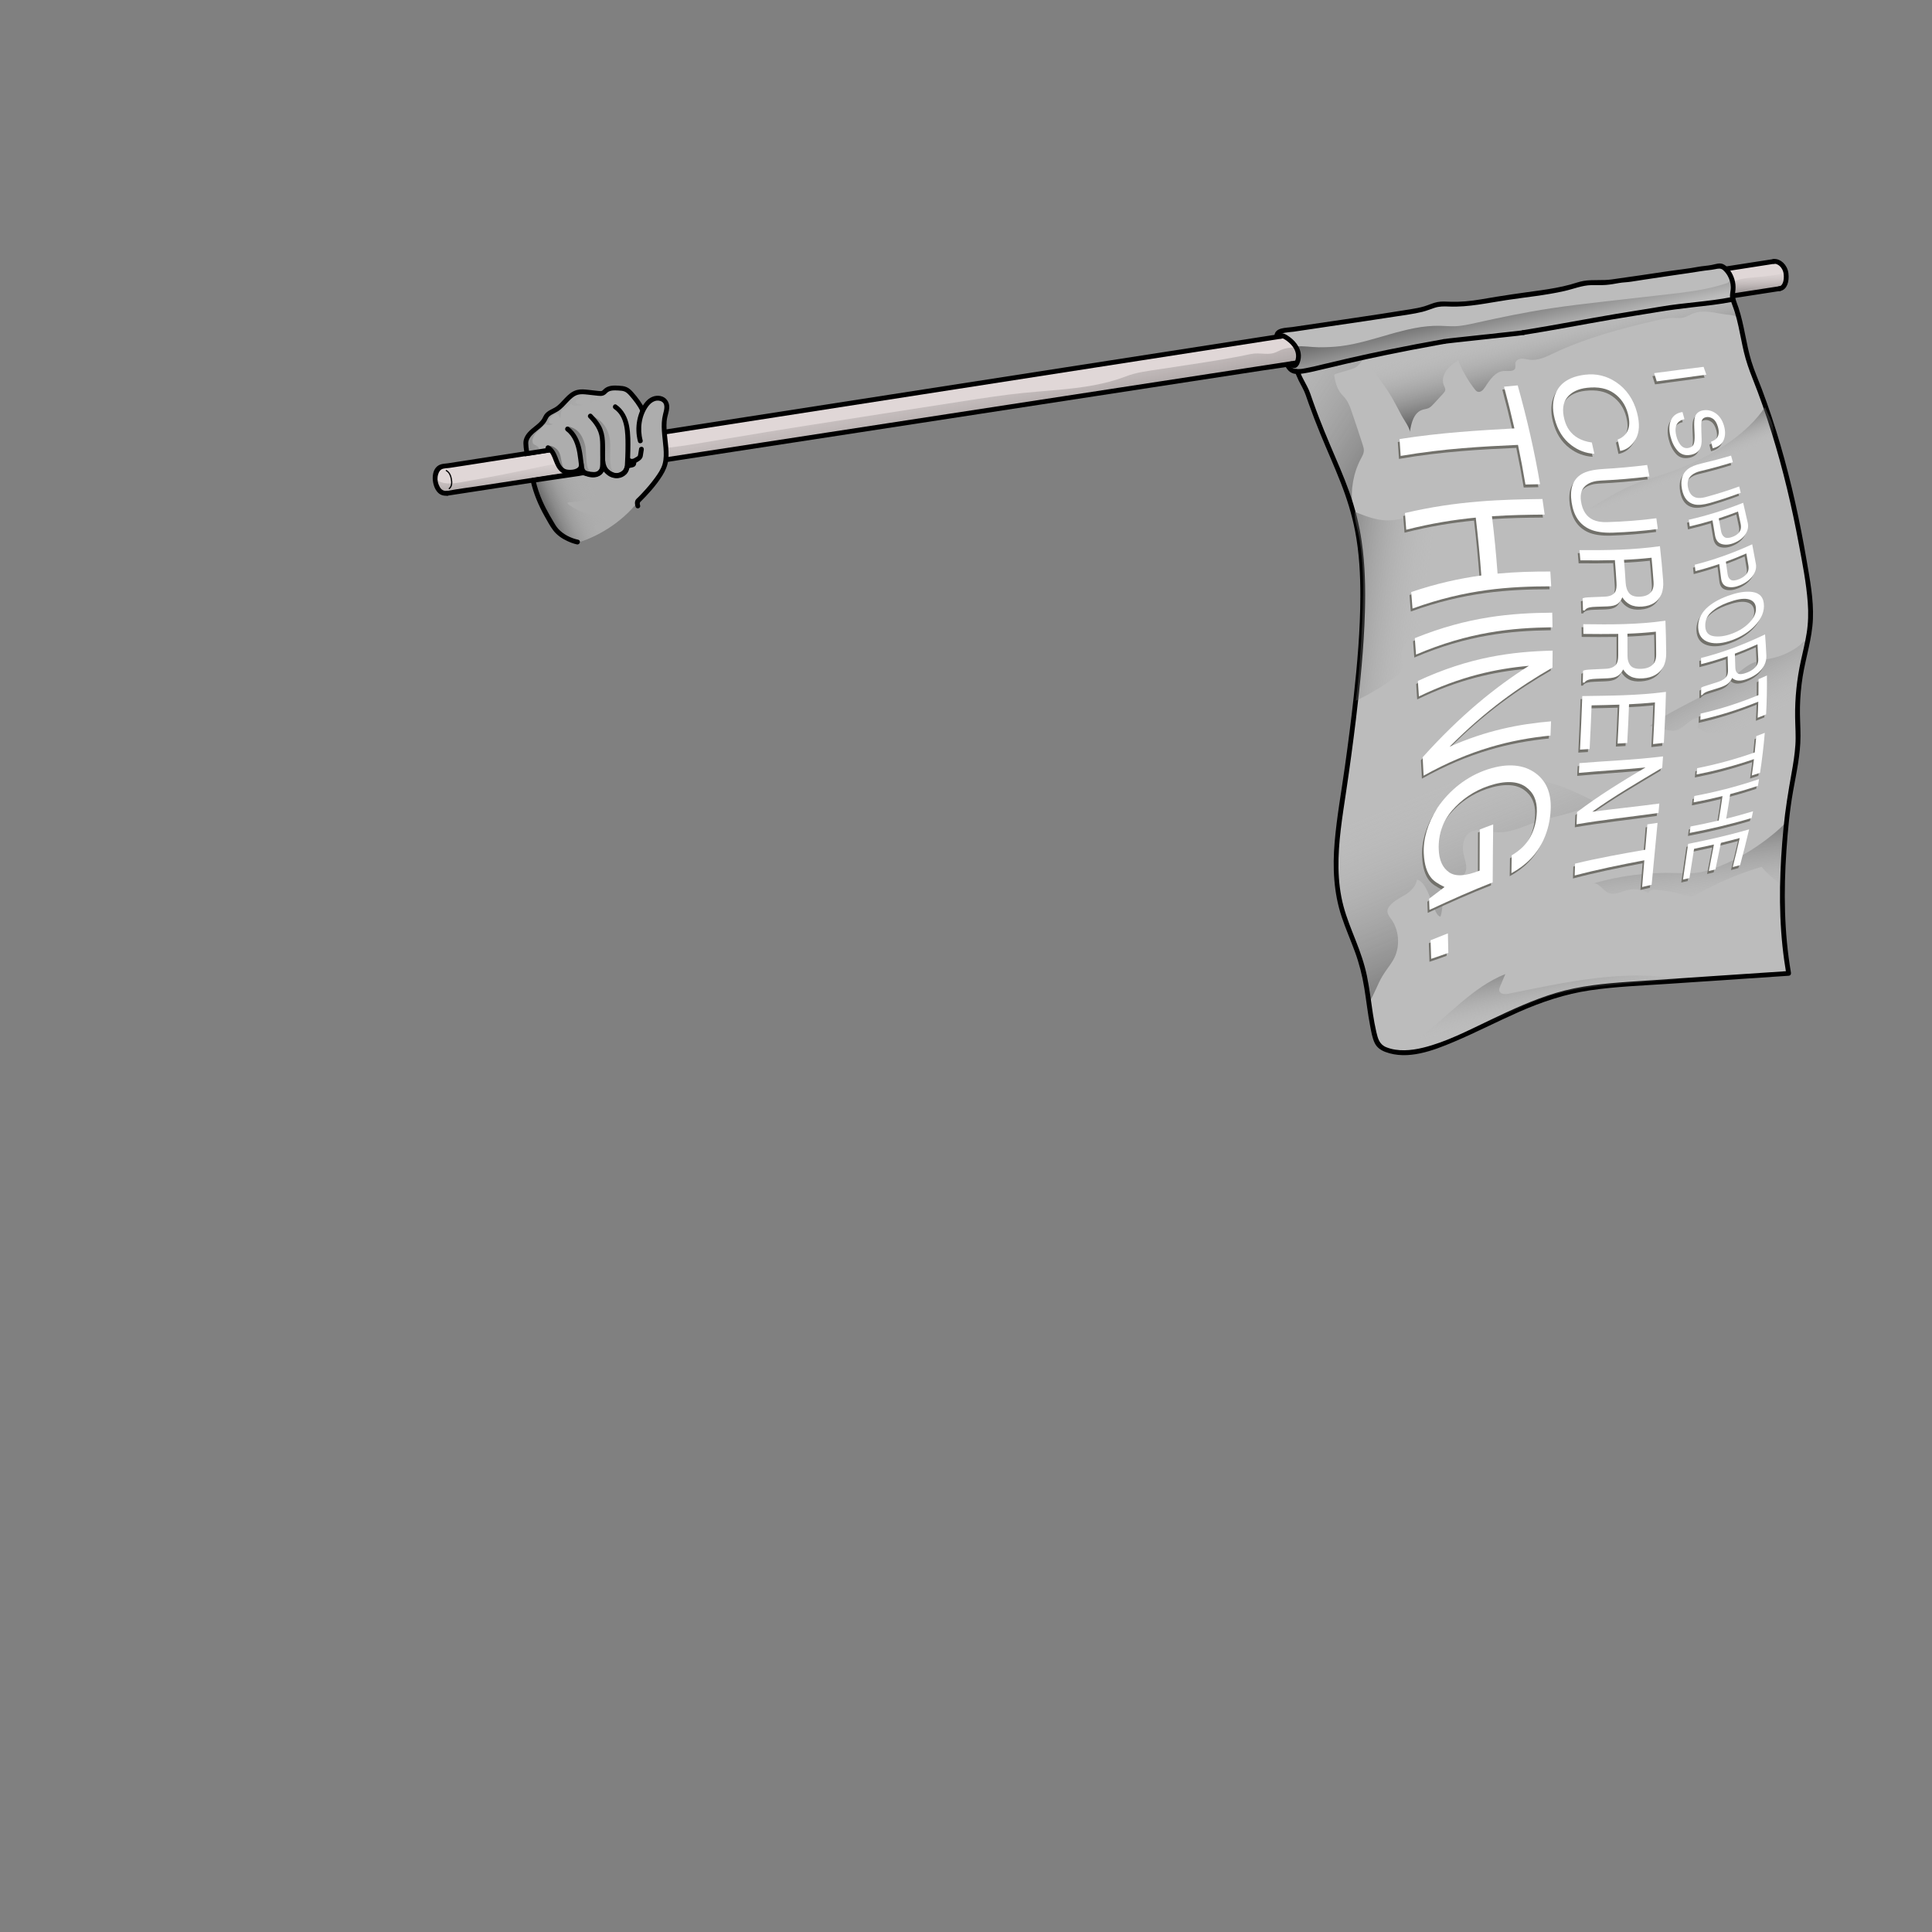 <?xml version="1.0" encoding="utf-8"?>
<!-- Generator: Adobe Illustrator 28.0.0, SVG Export Plug-In . SVG Version: 6.00 Build 0)  -->
<svg version="1.1" id="Layer_1" xmlns="http://www.w3.org/2000/svg" xmlns:xlink="http://www.w3.org/1999/xlink" x="0px" y="0px"
	 viewBox="0 0 800 800" style="enable-background:new 0 0 800 800;" xml:space="preserve">
<rect x="0" y="0" width="800" height="800" fill="#808080" stroke="none"/>
<style type="text/css">
	.st0{fill:#BCBCBC;}
	.st1{fill:#E0D7D7;}
	.st2{fill:url(#SVGID_1_);}
	.st3{fill:url(#SVGID_00000179646389000668915950000008212519344987530922_);}
	.st4{fill:url(#SVGID_00000009560023420637137900000008132318936526260374_);}
	.st5{fill:url(#SVGID_00000077317410235262322620000016988703284048504996_);}
	.st6{fill:url(#SVGID_00000160884522867921202440000000998840277114320043_);}
	.st7{fill:url(#SVGID_00000106833855791495795050000004928505458838650508_);}
	.st8{fill:url(#SVGID_00000177483839809533399360000011675690607062599825_);}
	.st9{fill:url(#SVGID_00000138538832032706178360000009289748577054517396_);}
	.st10{fill:url(#SVGID_00000006666278791514566920000001374714247380159933_);}
	.st11{fill:url(#SVGID_00000023967857544783928760000011751732059453797271_);}
	.st12{fill:#B8775A;}
	.st13{fill:#ADADAD;}
	.st14{fill:url(#SVGID_00000047750022819657833920000002904922845800309900_);}
	.st15{fill:url(#SVGID_00000067210361817067826950000011455262623687124657_);}
	.st16{fill:url(#SVGID_00000057127826684861148600000005567437561862817419_);}
	.st17{fill:url(#SVGID_00000092438690719105660050000010567503922855727248_);}
	.st18{fill:url(#SVGID_00000165212561832445764820000003373798931248228521_);}
	.st19{fill:none;stroke:#000000;stroke-width:2;stroke-linecap:round;stroke-miterlimit:10;}
	.st20{fill:url(#SVGID_00000033371531310550296800000005812322642551481999_);}
	.st21{fill:url(#SVGID_00000108307202243532853150000018288693264663506617_);}
	.st22{fill:#72716B;}
	.st23{fill:#FFFFFF;}
	.st24{fill:url(#SVGID_00000016062629316879379480000002932340417138794932_);}
</style>
<g id="_x30_-HAND_x2B_FLAG_GREY__x2B_">
	<path class="st0" d="M712.29,110.37c-0.02,0-0.03,0-0.05-0.01c-1.03-0.11-2.05,0.16-3.06,0.4c-7.49,1.76-15.27,1.81-22.87,3.01
		c-5.57,0.88-11.06,2.37-16.69,2.79c-5.16,0.38-10.36-0.23-15.4,1.29c-1.25,0.38-2.46,0.87-3.72,1.23c-1.54,0.44-3.14,0.67-4.72,0.9
		c-8.46,1.22-16.91,2.44-25.37,3.66c-2.86,0.41-5.72,0.83-8.55,1.41c-1.58,0.33-3.16,0.7-4.76,0.86c-2.47,0.24-5.18-0.23-7.69-0.26
		c-0.57-0.01-1.13-0.01-1.7,0.03c-2.99,0.23-5.91,1.5-8.87,2c-3.52,0.59-6.94,1.7-10.46,2.3c-1.76,0.3-3.53,0.61-5.29,0.9
		c-12.01,2.01-24.08,3.68-36.19,4.94c-1.81,0.19-7.79,0.22-8.22,2.69c-0.04,0.25,0,0.5,0.04,0.74c0.01,0.06,0.02,0.12,0.06,0.16
		c0.05,0.06,0.14,0.07,0.22,0.07c0.96-0.02,1.4-0.44,2.37-0.05c0.8,0.32,1.47,0.9,2.11,1.46c1.52,1.33,3.06,2.81,3.67,4.74
		c0.3,0.95,0.36,1.96,0.34,2.96c-0.01,0.68-0.11,1.45-0.68,1.83c-0.99,0.66-2.54-0.47-3.46,0.3c-0.05,0.74,0.44,1.42,1.02,1.88
		s1.27,0.79,1.83,1.27c0.83,0.7,1.35,1.7,1.84,2.66c1.02,1.97,2.03,3.95,2.97,5.96c1.81,3.86,3.24,7.9,4.82,11.86
		c1.65,4.12,3.3,8.24,4.94,12.35c3.26,8.16,7.21,15.95,9.37,24.51c0.36,1.43,0.68,2.87,1.01,4.3c1.62,7.23,2.51,14.4,2.74,21.8
		c0.08,2.6,0.12,5.22,0.08,7.82c-0.02,1.02-0.21,1.91-0.15,2.95c0.09,1.35,0.17,2.7,0.26,4.05c0.1,1.62,0.21,3.25,0.09,4.87
		c-0.12,1.68-0.48,3.34-0.61,5.02c-0.15,1.98,0.02,3.96,0.06,5.94c0.24,10.87-2.81,21.62-3.74,32.39c-0.4,4.68-0.82,9.36-1.37,14.02
		c-1.1,9.35-2.36,18.69-3.88,27.99c-1.37,8.34-2.08,17.14-0.85,25.56c0.6,4.12,1.74,8.15,3.02,12.1c0.64,1.97,1.24,3.97,1.98,5.9
		c0.63,1.64,1.58,3.2,2.29,4.83c2.27,5.28,3.48,10.93,4.4,16.59c1.09,6.76,1.74,14,3.67,20.53c0.16,0.54,0.32,1.09,0.54,1.62
		c3.65,8.99,16.17,6.31,23.15,4.01c11.78-3.88,22.8-9.7,34.1-14.83c11.29-5.12,23.11-9.61,35.47-10.55
		c2.02-0.15,3.87,0.08,5.84,0.11c2.44,0.03,4.99-0.4,7.43-0.59c5.43,0,11.11-0.77,16.51-1.36c6.74-0.74,13.53-0.91,20.31-1.2
		c8.45-0.37,16.89-0.93,25.31-1.7c0.7-0.06,1.48-0.17,1.9-0.73c0.31-0.42,0.33-0.97,0.34-1.49c0.09-4.85-1.23-9.64-1.38-14.53
		c-0.27-8.87-0.77-17.68-0.36-26.55c0.44-9.37,1.48-18.69,2.58-28c0.33-2.82,0.67-5.64,1.16-8.43c1.08-6.17,2.95-12.3,2.74-18.62
		c-0.17-5.3-0.82-10.56-0.57-15.9c0.26-5.68,1.17-11.32,2.72-16.79c0.3-1.05,0.62-2.09,0.88-3.14c0.66-2.62,0.97-5.31,1.28-8
		c0.38-3.28,1.35-6.95,0.68-10.18c-0.19-0.92-0.32-1.85-0.42-2.8c-0.57-5.36-0.89-10.58-2.15-15.86c-0.63-2.65-1.26-5.31-1.9-7.96
		c-0.52-2.19-0.66-4.26-1.04-6.44c-0.56-3.19-1.14-6.38-1.76-9.56c-1.71-8.82-3.72-17.6-6.51-26.15c-2.78-8.5-6.48-16.64-9.4-25.11
		c-2.49-7.23-3.78-14.7-5.85-22.06c-0.68-2.4-1.43-4.79-1.92-7.24c-0.36-1.78-1.4-3.39-1.51-5.2c-0.05-0.9,0.12-1.79,0.16-2.69
		c0.09-2.23-0.68-4.42-1.68-6.42C715.08,112.13,713.99,110.57,712.29,110.37z"/>
	<path class="st1" d="M231.36,192.78c-0.45-0.47-0.85-1-1.19-1.55c-0.52-0.84-0.91-1.74-1.26-2.66c-0.24-0.63-0.48-1.29-0.96-1.77
		c-0.55-0.55-1.21-0.52-1.89-0.32c-0.93,0.28-1.91,0.45-2.86,0.64c-1.91,0.39-3.84,0.71-5.77,0.99c-3.87,0.56-7.77,0.96-11.65,1.43
		c-0.74,0.09-1.48,0.18-2.21,0.28c-5.02,0.66-10.02,1.53-15.01,2.39c-1.27,0.22-2.55,0.44-3.81,0.7c-1.7,0.35-3.77,1.04-4.31,2.9
		c-0.58,2.01-0.23,4.32,0.81,6.11c0.72,1.25,1.89,2.34,3.32,2.52c1.26,0.16,2.45-0.39,3.63-0.72c1.24-0.36,2.58-0.45,3.85-0.65
		c2.81-0.42,5.63-0.85,8.44-1.27c1.88-0.28,3.77-0.57,5.64-0.91c2.53-0.47,5.05-1.04,7.6-1.38c3.88-0.52,7.87-0.48,11.72-1.21
		c5.16-0.98,10.32-1.96,15.48-2.94c0.24-0.4-0.2-0.93-0.67-0.98s-0.91,0.19-1.34,0.37c-1.58,0.66-3.43,0.56-5-0.13
		C232.96,194.19,232.1,193.55,231.36,192.78z"/>
	<g>
		<path class="st1" d="M260.77,191.12c0.01,0,0.01,0.01,0.02,0.01l0,0C260.79,191.13,260.78,191.13,260.77,191.12z"/>
		<path class="st1" d="M262.07,191.8c0.01-0.1,0-0.19-0.04-0.29c-0.04-0.1-0.12-0.22-0.23-0.26c-0.02-0.01-0.04-0.02-0.07-0.03
			c-0.1-0.08-0.22-0.15-0.35-0.14c-0.2,0.01-0.4,0.03-0.59,0.05c0.02,0.01,0.04,0.02,0.05,0.02l0,0c-0.02-0.01-0.03-0.02-0.05-0.02
			c-0.01,0-0.01,0-0.02,0c-0.08-0.02-0.16-0.02-0.24-0.01c-0.13,0.02-0.24,0.14-0.3,0.26c-0.14,0.08-0.21,0.23-0.23,0.39
			c-0.02,0.05-0.05,0.11-0.05,0.17c-0.01,0.2,0.12,0.43,0.3,0.52c0.16,0.08,0.34,0.12,0.51,0.06c0.07-0.02,0.14-0.06,0.21-0.09l0,0
			c-0.05,0.02-0.09,0.04-0.14,0.06c0.05-0.02,0.09-0.04,0.14-0.06c0.01,0,0.01,0,0.02,0c0.13-0.01,0.26-0.03,0.39-0.07
			c0.08-0.03,0.15-0.07,0.23-0.1c0.02-0.01,0.04-0.01,0.06-0.02c0.02-0.01,0.04-0.03,0.06-0.04l0,0l0,0
			c0.06-0.03,0.13-0.06,0.18-0.1C262,192.03,262.05,191.92,262.07,191.8z"/>
	</g>
	<path class="st1" d="M345.07,179.63c1.53-0.2,3.05-0.41,4.57-0.64c3.08-0.47,6.18-1.3,9.27-1.62c1.2-0.12,2.24-0.13,3.45-0.41
		c1.83-0.43,3.42-0.94,5.29-1.03c2.33-0.12,4.64-0.47,6.94-0.83c6.45-1.01,12.87-2.16,19.27-3.44c2.84-0.57,5.77-0.66,8.66-1.07
		c3.3-0.47,6.6-0.95,9.9-1.42c13.2-1.9,26.39-3.83,39.58-5.77c2.9-0.43,5.8-0.85,8.7-1.28c2.93-0.43,5.92-0.72,8.75-1.55
		c1.37-0.4,2.96-0.31,4.38-0.46c1.6-0.17,3.2-0.39,4.79-0.65c2.41-0.39,4.79-0.9,7.16-1.45c2.56-0.59,5.27-0.78,7.87-1.18
		c12.84-1.97,25.61-4.15,38.48-5.94c0.87-0.12,1.73-0.3,2.58-0.45c0.71-0.13,1.57-0.01,2.19-0.46c0.33-0.25,0.52-0.65,0.64-1.04
		c0.4-1.32,0.18-2.77-0.4-4.02s-1.48-2.32-2.47-3.28c-0.79-0.76-1.67-1.48-2.71-1.83c-0.57-0.19-1.16-0.26-1.75-0.29
		c-2.99-0.13-6.26,0.75-9.23,1.2c-3.27,0.49-6.53,1.02-9.79,1.55c-6.46,1.06-12.91,2.16-19.39,3.13c-4.34,0.65-8.71,1.08-13.06,1.63
		c-0.65,0.08-1.29,0.17-1.94,0.25c-6.47,0.86-12.9,1.97-19.29,3.32c-1.6,0.34-3.19,0.69-4.78,1.06c-1.29,0.3-2.58,0.2-3.9,0.38
		c-3.29,0.44-6.58,0.95-9.86,1.45c-4.28,0.66-8.56,1.32-12.84,1.98c-13.16,2.03-26.33,4.06-39.49,6.09
		c-12.94,1.99-25.81,4.2-38.74,6.07c-7.23,1.04-14.46,2.09-21.66,3.31c-5.49,0.94-10.96,1.5-16.45,2.5
		c-5.57,1.01-11.14,2.05-16.73,2.99c-2.92,0.49-5.84,0.96-8.76,1.39c-2.74,0.4-5.76,0.41-8.41,1.13c-0.15,0.04-0.3,0.09-0.39,0.21
		c-0.07,0.11-0.07,0.24-0.06,0.37c0.13,3.3,0.26,6.59,0.4,9.89c0.01,0.26,0.04,0.55,0.26,0.69c0.15,0.09,0.34,0.08,0.52,0.06
		c6.52-0.68,12.99-1.74,19.43-2.93c3.22-0.6,6.44-1.25,9.66-1.86c1.29-0.24,2.59-0.17,3.91-0.38c1.63-0.26,3.27-0.52,4.9-0.78
		c5.03-0.81,10.05-1.64,15.07-2.48c0.38-0.07,0.77-0.13,1.15-0.19C335.48,180.74,340.28,180.24,345.07,179.63z"/>
	<path class="st1" d="M723.43,109.88c-2.74,0.55-5.49,1.09-8.23,1.64c-0.09,0.46,0.36,0.81,0.71,1.12c0.61,0.54,1,1.2,1.22,1.97
		c0.22,0.76,0.71,1.66,0.75,2.45c0.02,0.46,0.05,0.91,0.12,1.36c0.01,0.07,0.03,0.15,0.04,0.23c-0.02,0.91-0.19,1.82-0.36,2.7
		c-0.15,0.78,0.64,0.98,1.18,0.67c0.71-0.4,1.18-0.26,2-0.11c0.7,0.13,1.41,0.01,2.1,0.05c0.76,0.04,1.46-0.09,2.2-0.23
		c4.37-0.88,8.96-1.09,12.98-3c0.16-0.07,0.31-0.15,0.43-0.28s0.19-0.31,0.26-0.48c0.22-0.57,0.43-1.14,0.57-1.73
		c0.6-2.62-0.53-5.49-2.6-7.21c-0.31-0.26-0.64-0.49-1.01-0.63c-0.51-0.19-1.07-0.19-1.62-0.19c-0.89,0-1.78,0.01-2.67,0.12
		c-0.58,0.07-1.16,0.19-1.74,0.3C727.65,109.04,725.54,109.46,723.43,109.88z"/>
	<g>
		
			<linearGradient id="SVGID_1_" gradientUnits="userSpaceOnUse" x1="415.459" y1="585.236" x2="401.321" y2="663.41" gradientTransform="matrix(1 0 0 -1 0 799.89)">
			<stop  offset="0" style="stop-color:#000000"/>
			<stop  offset="1" style="stop-color:#E0D7D7;stop-opacity:0"/>
		</linearGradient>
		<path class="st2" d="M535.77,143.98c-1.78-0.17-4.06,0.36-5.32,0.9c-0.95,0.4-1.86,0.93-2.84,1.24c-2.29,0.72-4.67,0.23-7.01,0.23
			c-2.23,0-4.39,0.62-6.57,1.05c-11.46,2.23-23.03,3.8-34.56,5.58c-4.56,0.7-8.96,1.19-13.26,2.86c-4.4,1.71-8.98,2.88-13.62,3.73
			c-9.39,1.72-18.94,2.14-28.42,3.09c-8.74,0.88-17.43,2.23-26.11,3.58c-10.81,1.68-21.61,3.36-32.42,5.04
			c-21.42,3.33-42.85,6.66-64.23,10.28c-8.5,1.44-16.99,2.92-25.54,3.94c-0.04,1.57-0.09,3.15-0.13,4.72
			c30.6-4.51,61.18-9.16,91.74-13.96c15.28-2.4,30.55-4.83,45.82-7.31c7.63-1.24,15.27-2.48,22.9-3.74
			c7.57-1.24,15.26-3.08,22.89-3.79c1.57-0.15,2.85,0.31,4.43,0.24c1.67-0.07,3.32-0.83,4.97-0.83c2.87-0.43,5.74-0.87,8.61-1.3
			c5.96-0.9,11.92-1.81,17.88-2.71c11.58-1.76,23.18-3.42,34.73-5.38c2.59-0.44,6.88-0.49,8.13-3.32
			C539.11,145.23,537.74,144.17,535.77,143.98z"/>
		
			<linearGradient id="SVGID_00000103971685793831746670000001382042979869359023_" gradientUnits="userSpaceOnUse" x1="212.267" y1="577.905" x2="209.842" y2="614.276" gradientTransform="matrix(1 0 0 -1 0 799.89)">
			<stop  offset="0" style="stop-color:#000000"/>
			<stop  offset="1" style="stop-color:#E0D7D7;stop-opacity:0"/>
		</linearGradient>
		<path style="fill:url(#SVGID_00000103971685793831746670000001382042979869359023_);" d="M229.51,192.41
			c-1.09-0.12-2.18,0.11-3.25,0.35c-11.76,2.56-23.56,4.87-35.41,6.94c-3.6,0.63-7.78,1.08-10.46-1.4c-0.96,1.58,0,3.78,1.58,4.75
			s3.54,1.01,5.39,0.9c2.94-0.16,5.85-0.61,8.76-1.06c14.45-2.23,28.9-4.46,43.35-6.69c0.9-0.14,2.1-0.79,1.69-1.61
			c-1.86,0.15-4.95,1.02-6.71,0.45C232.63,194.45,231.65,192.62,229.51,192.41z"/>
		
			<linearGradient id="SVGID_00000051365318961407157170000006437995956915563149_" gradientUnits="userSpaceOnUse" x1="728.755" y1="670.43" x2="728.226" y2="689.299" gradientTransform="matrix(1 0 0 -1 0 799.89)">
			<stop  offset="0" style="stop-color:#000000"/>
			<stop  offset="1" style="stop-color:#E0D7D7;stop-opacity:0"/>
		</linearGradient>
		<path style="fill:url(#SVGID_00000051365318961407157170000006437995956915563149_);" d="M724.01,115.07
			c0.22-0.02,0.44-0.04,0.65-0.06c3.25-0.29,6.51-0.6,9.74-1.06c1.28-0.18,2.57-0.38,3.8-0.79c0.43-0.14,0.99-0.28,1.26,0.08
			c0.12,0.16,0.14,0.36,0.15,0.56c0.07,1.42-0.23,2.86-0.87,4.13c-0.11,0.22-0.24,0.44-0.43,0.6c-0.2,0.17-0.46,0.25-0.71,0.32
			c-3.91,1.17-7.95,1.95-12.02,2.32c-1.7,0.15-3.38,0.44-5.07,0.72c-0.21,0.04-3.24,0.46-3.24,0.45c0.03-1.58-0.01-3.15-0.14-4.72
			c-0.01-0.15-0.02-0.3,0.04-0.44c0.07-0.17,0.24-0.28,0.4-0.37C719.52,115.72,721.82,115.29,724.01,115.07z"/>
		
			<linearGradient id="SVGID_00000093878822470929264420000007978122766015214780_" gradientUnits="userSpaceOnUse" x1="618.554" y1="697.132" x2="627.078" y2="658.435" gradientTransform="matrix(1 0 0 -1 0 799.89)">
			<stop  offset="0" style="stop-color:#000000"/>
			<stop  offset="1" style="stop-color:#BCBCBC"/>
		</linearGradient>
		<path style="fill:url(#SVGID_00000093878822470929264420000007978122766015214780_);" d="M536.27,150.47
			c-0.37,0.21-0.79,0.34-1.21,0.38c-0.67,0.06-1.64,0.18-1.57,0.85c0.02,0.22,0.17,0.4,0.33,0.55c1.54,1.52,3.95,1.68,6.11,1.51
			c5.87-0.48,11.43-2.77,17.19-4.01c2.25-0.48,4.53-0.8,6.8-1.17c6.81-1.1,13.55-2.64,20.1-4.78c1.38-0.45,2.77-0.93,4.22-1.15
			c0.65-0.1,1.27-0.06,1.92-0.07c0.75-0.02,1.46-0.29,2.19-0.39c1.13-0.17,2.27-0.33,3.4-0.49c2.33-0.34,4.65-0.66,6.98-0.99
			c2.97-0.41,5.91-0.93,8.86-1.47c1.47-0.27,2.95-0.56,4.42-0.83c1.2-0.22,2.58-0.71,3.8-0.59c0.67,0.07,1.32,0.34,1.99,0.37
			c1.18,0.06,2.54-0.41,3.72-0.56c2.83-0.38,5.66-0.75,8.49-1.13c5.54-0.74,11.09-1.48,16.63-2.24c3.67-0.51,7.31-0.96,10.95-1.65
			c1.91-0.36,3.81-0.72,5.72-1.08c0.95-0.18,1.91-0.36,2.86-0.54c0.83-0.16,1.79-0.5,2.63-0.5c4.55-0.86,9.11-1.72,13.7-2.36
			c3.41-0.47,6.85-0.82,10.26-1.33c1.72-0.25,3.44-0.54,5.14-0.91c1.49-0.32,2.86-0.2,4.38-0.25c2.17-0.07,4.27-0.79,6.42-1.13
			c1.04-0.17,2.1-0.24,3.14-0.44c0.47-0.09,0.98-0.23,1.26-0.62c0.23-0.31,0.27-0.71,0.31-1.08c0.11-1.15,0.22-2.31,0.24-3.47
			c0.01-0.89-0.04-1.8-0.29-2.66c-0.09-0.3-0.27-0.64-0.58-0.64c-0.41-0.01-0.54,0.53-0.73,0.9c-0.32,0.65-1.1,0.79-1.73,1
			c-0.81,0.26-1.62,0.51-2.43,0.74c-7.09,2.01-14.44,2.85-21.74,3.68c-5.14,0.59-10.29,1.17-15.43,1.76
			c-3.28,0.37-6.56,0.75-9.85,1.12c-7.61,0.87-15.22,1.74-22.79,2.89c-10.35,1.58-20.6,3.7-30.82,5.98
			c-2.92,0.65-5.87,1.32-8.86,1.42c-2.04,0.06-4.07-0.14-6.11-0.18c-14.01-0.32-27.15,6.67-41.06,8.41
			c-3.07,0.38-6.16,0.5-9.25,0.48c-2.96-0.02-6.2-0.65-9.12-0.32c-0.1,1.99,1.71,3.67,0.69,5.66
			C537.28,149.71,536.82,150.17,536.27,150.47z"/>
		
			<linearGradient id="SVGID_00000075882019103739341600000013107397070570901177_" gradientUnits="userSpaceOnUse" x1="619.766" y1="584.29" x2="518.001" y2="652.534" gradientTransform="matrix(1 0 0 -1 0 799.89)">
			<stop  offset="0" style="stop-color:#000000"/>
			<stop  offset="1" style="stop-color:#BCBCBC;stop-opacity:0"/>
		</linearGradient>
		<path style="fill:url(#SVGID_00000075882019103739341600000013107397070570901177_);" d="M539.69,158.99
			c6.78,16.75,13.56,33.5,20.34,50.24c-0.85-6.6,0.4-13.46,3.51-19.34c0.53-1,1.13-2.02,1.2-3.15c0.06-0.9-0.22-1.79-0.5-2.66
			c-1.48-4.59-3-9.16-4.57-13.72c-0.6-1.75-1.23-3.53-2.33-5.02c-0.78-1.04-1.77-1.92-2.51-2.98c-1.25-1.8-1.98-4.38-2.31-6.53
			c-0.03-0.2-0.06-0.42,0.03-0.6c0.13-0.27,0.45-0.39,0.74-0.47c1.81-0.54,3.63-1.08,5.44-1.63c1.19-0.35,2.41-0.73,3.35-1.53
			c0.63-0.53,1.11-1.23,1.64-1.87c1-1.21,2.23-2.23,3.6-2.99c-1.18-0.15-2.38,0.1-3.54,0.35c-3,0.64-6,1.28-9,1.92
			c-1.3,0.28-2.6,0.56-3.92,0.67c-1.95,0.17-3.93-0.01-5.87,0.28c-1.41,0.21-2.5,0.95-3.97,0.98c-0.9,0.02-1.81-0.15-2.7-0.14
			c-1.16,0.02-2.2,0.5-3.4,0.32c-0.32-0.05-0.66-0.13-0.98-0.05s-0.61,0.4-0.51,0.72c0.04,0.13,0.13,0.23,0.22,0.33
			c0.3,0.33,0.6,0.65,0.91,0.98c0.32,0.35,0.66,0.71,1.11,0.87c0.47,0.17,0.98,0.15,1.4,0.43c0.42,0.28,0.82,0.78,1.07,1.22
			C538.76,156.7,539.23,157.85,539.69,158.99z"/>
		
			<linearGradient id="SVGID_00000043452191284413055490000004903826462968262331_" gradientUnits="userSpaceOnUse" x1="642.165" y1="357.229" x2="594.309" y2="473.635" gradientTransform="matrix(1 0 0 -1 0 799.89)">
			<stop  offset="0" style="stop-color:#000000"/>
			<stop  offset="1" style="stop-color:#BCBCBC;stop-opacity:0"/>
		</linearGradient>
		<path style="fill:url(#SVGID_00000043452191284413055490000004903826462968262331_);" d="M557.27,326.69
			c-1.84,11.2-4.49,22.36-4.36,33.71c0.05,4.06,0.5,8.13,1.44,12.09c0.82,3.44,2.42,6.57,3.16,9.97c1.58,7.27,5.67,13.71,7.14,21
			c0.82,4.06,1.57,7.66,2.18,11.72c2.28-3.48,3.51-7.55,5.66-11.11c1.37-2.27,3.09-4.32,4.43-6.6c2.82-4.82,2.64-11.65-0.5-16.36
			c-0.86-1.29-2.09-2.59-1.89-4.13c0.09-0.68,0.45-1.29,0.88-1.83c1.7-2.15,4.34-3.3,6.66-4.77c2.33-1.47,4.12-3.4,4.7-6.14
			c4.13,0.86,6.11,10.63,8.05,13.86c0.38,0.64,0.88,1.31,1.62,1.44c0.8-2.12,0.8-4.44,1.03-6.69c0.23-2.25,0.77-4.62,2.37-6.22
			c1.95-1.96,5.59-2.72,6.88-5.37c1.24-2.56-0.57-5.97-0.88-8.66c-0.32-2.8,0.24-5.98,2.48-7.69c2.53-1.93,6.11-1.28,9.23-0.61
			c7.56,1.63,14.29-2.97,21.46-4.86c3.87-1.02,7.79-1.85,11.63-3.01c1.89-0.57,3.77-1.21,5.59-2c0.57-0.25,4.18-2.49,4.52-2.33
			c-7.52-3.76-16.59-8.32-24.99-9.01c-0.65-0.05-1.3-0.11-1.94-0.03c-1.72,0.2-3.19,1.28-4.64,2.24c-0.78,0.52-1.78,1.03-2.62,0.6
			c-0.42-0.21-0.69-0.62-0.94-1.01c-1.26-1.99-2.03-4.14-3.59-5.83c-1.25-1.35-2.31-2.66-3.51-4.13c-2.71-3.31-8.94-2.96-10.37-7
			c-0.51-1.43-0.19-3-0.14-4.52c0.19-6.21-4.12-11.55-8.2-16.24c-0.81-0.93-1.63-1.88-2.71-2.47c-1.75-0.96-3.87-0.86-5.79-1.41
			c-3.24-0.94-5.6-3.63-8.02-5.98c-4.54-4.41-9.87-8.01-15.66-10.55c-0.99-0.43-2.17-0.83-3.1-0.28c-0.92,0.55-1.14,1.76-1.27,2.82
			c-1.08,9.03-2.13,17.95-2.56,27.01c-0.24,5.13-0.82,10.28-1.37,15.39C558.77,316.46,558.78,322.17,557.27,326.69z"/>
		
			<linearGradient id="SVGID_00000034061888303291356130000017665466982795726526_" gradientUnits="userSpaceOnUse" x1="694.75" y1="557.234" x2="724.702" y2="499.805" gradientTransform="matrix(1 0 0 -1 0 799.89)">
			<stop  offset="0" style="stop-color:#000000"/>
			<stop  offset="1" style="stop-color:#BCBCBC;stop-opacity:0"/>
		</linearGradient>
		<path style="fill:url(#SVGID_00000034061888303291356130000017665466982795726526_);" d="M734.23,272.45
			c-2.9,0.69-5.93,0.94-8.64,2.17c-2.46,1.12-4.49,2.97-6.6,4.64c-10.89,8.65-24.56,13.12-35.84,21.27
			c2.05,0.52,4.11,1.04,6.16,1.55c1.41,0.36,2.88,0.72,4.31,0.46c3.65-0.66,5.9-5.06,9.6-5.32c0.22,1.4,0.11,2.85-0.31,4.2
			c0.59,0.12,1.08,0.52,1.59,0.84c5.06,3.19,11.87-1.21,17.6,0.52c-0.14,0.42-0.27,0.84-0.41,1.25c1.7-0.85,2.87-2.79,4.76-2.99
			c2.56-0.27,4.15,2.91,3.94,5.47s-1.42,5.04-1.13,7.59c0.27,2.4,1.81,4.43,3.3,6.33c1.53,1.96,3.06,3.92,4.59,5.87
			c6.18-8.39,6.43-19.57,7.06-29.96c0.51-8.46,1.44-16.94,3.39-25.2c0.25-1.06,1.82-4.58,0.9-5.46c-1.16-1.11-2.73,1.13-3.75,1.88
			C741.62,269.88,738.02,271.56,734.23,272.45z"/>
		
			<linearGradient id="SVGID_00000127025377172397524300000004220291640660315324_" gradientUnits="userSpaceOnUse" x1="695.437" y1="478.622" x2="701.842" y2="423.202" gradientTransform="matrix(1 0 0 -1 0 799.89)">
			<stop  offset="0" style="stop-color:#000000"/>
			<stop  offset="1" style="stop-color:#BCBCBC;stop-opacity:0"/>
		</linearGradient>
		<path style="fill:url(#SVGID_00000127025377172397524300000004220291640660315324_);" d="M711.8,358.8
			c-3.25,1.29-6.62,2.37-10.11,2.7c-2.54,0.24-5.1,0.07-7.65-0.01c-11.7-0.37-23.46,1.13-34.69,4.42c2.55-0.76,4.21,2.72,6.63,3.81
			c2.55,1.15,5.39-0.53,8.11-1.2c2.87-0.71,6.02-0.2,8.53,1.36c0.02-1.17,1.6-1.5,2.77-1.43c3.92,0.24,7.82,0.93,11.59,2.06
			c1.23,0.37,2.5,0.79,3.77,0.56c0.85-0.15,1.61-0.59,2.37-1.02c8.32-4.68,17.17-8.42,26.33-11.1c2.2,2.69,4.82,5.04,7.74,6.92
			c-1.69-1.69,0.8-8.83,1.12-10.8c0.39-2.36,0.62-4.67,0.68-7.06c0.03-1.11-0.4-6.48-0.01-6.87c-4.07,4.07-9.76,8.34-14.66,11.36
			C720.34,354.97,716.14,357.08,711.8,358.8z"/>
		
			<linearGradient id="SVGID_00000064326816181790886880000002388716925433362856_" gradientUnits="userSpaceOnUse" x1="650.851" y1="626.562" x2="641.333" y2="665.885" gradientTransform="matrix(1 0 0 -1 0 799.89)">
			<stop  offset="0" style="stop-color:#000000"/>
			<stop  offset="1" style="stop-color:#BCBCBC;stop-opacity:0"/>
		</linearGradient>
		<path style="fill:url(#SVGID_00000064326816181790886880000002388716925433362856_);" d="M583.78,178.92
			c0.55-3.68,1.63-8.04,5.16-9.22c0.86-0.29,1.78-0.35,2.6-0.72c0.87-0.4,1.54-1.12,2.18-1.82c1.29-1.41,2.58-2.81,3.88-4.22
			c0.37-0.4,0.76-0.84,0.84-1.38c0.12-0.72-0.32-1.39-0.6-2.07c-0.82-2-0.18-4.36,1.09-6.1c1.27-1.75,3.08-3.01,4.85-4.24
			c1.7,4.3,4.01,8.35,6.85,12c0.32,0.42,0.68,0.85,1.18,1.04c1.24,0.47,2.42-0.79,3.14-1.91c1.95-3.04,4.33-6.6,7.94-6.68
			c1.69-0.04,4.03,0.4,4.54-1.21c0.21-0.67-0.07-1.41,0.06-2.1c0.21-1.1,1.42-1.74,2.54-1.79c1.12-0.05,2.2,0.31,3.31,0.46
			c3.49,0.47,6.86-1.22,10.04-2.72c13.29-6.29,27.59-10.11,41.91-13.43c2.55-0.59,5.14-1.17,7.76-1.17c1.37,0,2.77,0.17,4.1-0.17
			c1.18-0.29,2.22-0.95,3.34-1.44c5.03-2.2,9.96-0.2,15.07,0.29c1.7,0.16,3.47,0.46,4.84,1.48c-0.18-1.65-0.62-3.28-1.28-4.81
			c-0.43-1.01-1.06-2.88-2.35-2.99c-0.51-0.04-1.02,0.1-1.51,0.23c-1.3,0.35-2.61,0.66-3.92,0.94c-5.75,1.22-11.55,1.68-17.42,1.67
			c-1.28,0-2.6,0.41-3.87,0.63c-1.49,0.26-2.98,0.52-4.46,0.77c-2.98,0.51-5.95,1.02-8.93,1.51c-11.81,1.98-23.66,3.76-35.46,5.78
			c-4.19,0.72-8.37,1.43-12.56,2.15c-1.17,0.2-2.34,0.4-3.52,0.54c-1.73,0.21-3.47,0.3-5.21,0.36c-1.53,0.05-2.89,0.36-4.41,0.57
			c-3.44,0.48-6.88,0.96-10.32,1.42c-5.74,0.78-11.48,1.42-17.15,2.58c-5.86,1.19-11.72,2.39-17.57,3.58
			c-1.46,0.3-2.92,0.6-4.41,0.71c-1.84,0.14-0.85,1.21-0.06,2.08c0.52,0.57,0.94,1.23,1.36,1.87c2.95,4.55,6.48,8.73,9.11,13.41
			c1.34,2.4,2.65,4.82,3.91,7.26C581.07,173.43,583.99,177.45,583.78,178.92z"/>
	</g>
	<g>
		
			<linearGradient id="SVGID_00000101088003786503257100000000703578523927857568_" gradientUnits="userSpaceOnUse" x1="722.855" y1="665.965" x2="722.178" y2="693.779" gradientTransform="matrix(1 0 0 -1 0 799.89)">
			<stop  offset="0" style="stop-color:#000000"/>
			<stop  offset="0.135" style="stop-color:#252104;stop-opacity:0.865"/>
			<stop  offset="0.451" style="stop-color:#766A0C;stop-opacity:0.549"/>
			<stop  offset="0.71" style="stop-color:#B29F12;stop-opacity:0.29"/>
			<stop  offset="0.9" style="stop-color:#D7C016;stop-opacity:0.1"/>
			<stop  offset="1" style="stop-color:#E5CC17;stop-opacity:0"/>
		</linearGradient>
		<path style="fill:url(#SVGID_00000101088003786503257100000000703578523927857568_);" d="M722.56,122.55
			c0.01,0,0.03-0.01,0.04-0.01C722.56,122.54,722.55,122.55,722.56,122.55z"/>
	</g>
	<path class="st12" d="M240.91,188.27c-0.12-0.04-0.29,0-0.38,0.1c-0.62-0.01-1.26,0.09-1.87,0.16c-0.7,0.08-1.41,0.15-2.11,0.21
		c-0.06,0-0.06,0.09,0,0.09c0.71,0,1.41,0.01,2.11,0.04c0.6,0.02,1.23-0.02,1.83,0.04c0.05,0.07,0.11,0.13,0.2,0.14
		c0.14,0.02,0.29,0.05,0.35,0.19c0.05,0.13,0.04,0.23-0.05,0.34c-0.03,0.03-0.03,0.08,0.01,0.11c0.28,0.16,0.56-0.17,0.6-0.42
		C241.7,188.76,241.34,188.43,240.91,188.27z"/>
	<path class="st12" d="M240.5,189.79c-0.96-0.09-1.93-0.17-2.89-0.13c-0.94,0.04-1.87,0.13-2.81,0.26
		c-0.15,0.02-0.12,0.28,0.04,0.27c0.94-0.07,1.88-0.13,2.83-0.16s1.89-0.11,2.83-0.13C240.57,189.9,240.57,189.79,240.5,189.79z"/>
	<g>
		<g>
			<path d="M714.88,112.31c5.81-0.9,11.63-1.81,17.44-2.71c0.81-0.13,1.63-0.25,2.44-0.38c0.53-0.08,0.83-0.75,0.7-1.23
				c-0.16-0.57-0.69-0.78-1.23-0.7c-5.81,0.9-11.63,1.81-17.44,2.71c-0.81,0.13-1.63,0.25-2.44,0.38c-0.53,0.08-0.83,0.75-0.7,1.23
				C713.8,112.18,714.34,112.39,714.88,112.31L714.88,112.31z"/>
		</g>
	</g>
	<g>
		<g>
			<path d="M185.11,203.29c-1.5,0.06-2.38-0.47-3.09-1.8c-0.67-1.24-1-2.68-0.81-4.09c0.14-1.06,0.62-2.45,1.57-3.02
				c0.91-0.55,2.26-0.46,3.3-0.62c5.57-0.82,11.12-1.73,16.68-2.59c11.6-1.8,23.2-3.6,34.79-5.41c23.69-3.68,47.37-7.36,71.06-11.04
				c24.26-3.77,48.53-7.54,72.79-11.31c23.87-3.71,47.75-7.42,71.62-11.13c23.35-3.63,46.7-7.26,70.05-10.88
				c2.74-0.43,5.48-0.85,8.22-1.28c1.27-0.2,0.73-2.12-0.53-1.93c-24.1,3.74-48.19,7.49-72.29,11.23
				c-24.84,3.86-49.68,7.72-74.52,11.58c-25.18,3.91-50.36,7.83-75.54,11.74c-24.68,3.83-49.36,7.67-74.04,11.5
				c-11.99,1.86-23.98,3.73-35.97,5.59c-2.9,0.45-5.8,0.9-8.7,1.35c-1.41,0.22-2.82,0.46-4.24,0.66c-1.03,0.14-2.1,0.15-3.09,0.5
				c-4,1.42-3.72,7.4-1.97,10.38c1.11,1.88,2.53,2.65,4.7,2.56C186.39,205.24,186.4,203.24,185.11,203.29L185.11,203.29z"/>
		</g>
	</g>
	<g>
		<g>
			<path d="M536.67,149.27c-3.15,0.48-6.29,0.97-9.44,1.45c-8.53,1.31-17.05,2.62-25.58,3.93c-12.65,1.94-25.3,3.89-37.95,5.83
				c-15.38,2.36-30.76,4.73-46.15,7.09c-16.84,2.59-33.69,5.18-50.53,7.76c-17,2.61-34.01,5.22-51.01,7.84
				c-15.91,2.44-31.82,4.89-47.72,7.33c-13.4,2.06-26.79,4.12-40.19,6.17c-9.66,1.48-19.33,2.97-28.99,4.45
				c-4.55,0.7-9.15,1.26-13.67,2.1c-0.19,0.04-0.39,0.06-0.58,0.09c-1.27,0.19-0.73,2.12,0.53,1.93c3.15-0.48,6.29-0.97,9.44-1.45
				c8.53-1.31,17.05-2.62,25.58-3.93c12.65-1.94,25.3-3.89,37.95-5.83c15.38-2.36,30.76-4.73,46.15-7.09
				c16.84-2.59,33.69-5.18,50.53-7.76c17-2.61,34.01-5.22,51.01-7.84c15.91-2.44,31.82-4.89,47.72-7.33
				c13.4-2.06,26.79-4.12,40.19-6.17c9.66-1.48,19.33-2.97,28.99-4.45c4.55-0.7,9.15-1.26,13.67-2.1c0.19-0.04,0.39-0.06,0.58-0.09
				C538.47,151.01,537.93,149.08,536.67,149.27L536.67,149.27z"/>
		</g>
	</g>
	<g>
		<g>
			<path d="M736.61,118.55c-5.66,0.88-11.33,1.75-16.99,2.63c-0.8,0.12-1.61,0.25-2.41,0.37c-0.53,0.08-0.83,0.75-0.7,1.23
				c0.16,0.57,0.69,0.78,1.23,0.7c5.66-0.88,11.33-1.75,16.99-2.63c0.8-0.12,1.61-0.25,2.41-0.37c0.53-0.08,0.83-0.75,0.7-1.23
				C737.69,118.67,737.15,118.46,736.61,118.55L736.61,118.55z"/>
		</g>
	</g>
	<path class="st13" d="M275.59,172.23c0.28-0.99,0.64-1.94,0.49-2.99c-0.15-1.05-0.46-2.06-0.71-3.09l-2.89-1.29l-3.85,1.63
		l-2.61,3.25l-5.33-7.37l-5.48-1.73l-4.29,1.05l-1.75,1.2l-8.44-0.66l-3.68,1.18l-4.2,4.03l-5.08,3.48l-1.92,2.05l-1.55,2.33
		l-4.74,4.18l-1.73,2.92l0.37,5.41l9.77-1.56l2.5,4.78l2.41,3.64l3.63,0.78l4.81-2.01l0.54,2.08c0,0,2.9,0.61,3.28,0.7
		s3.3-0.7,3.3-0.7l1.51-2.79l1.35,2.43c0,0,2.27,1.19,2.56,1.36s4.04-0.3,4.04-0.3l1.39-1.56l0.88-4.32l2.32,0.68
		c0.09,0.03-0.08,0.77-0.1,0.84c-0.04,0.22-0.09,0.44-0.15,0.66c-0.04,0.15-0.07,0.46-0.21,0.55c-0.05,0.04-0.11,0.05-0.17,0.07
		c-0.25,0.07-0.5,0.12-0.75,0.17c-0.23,0.04-0.46,0.05-0.69,0.11c-0.05,0.01-0.09,0.02-0.14,0.04c-0.13,0.05-0.23,0.16-0.31,0.29
		c-0.11,0.19-0.17,0.41-0.22,0.59c-0.36,1.17-1.19,2.17-2.25,2.78c-0.2,0.11-0.42,0.24-0.64,0.31c-0.63,0.2-1.3,0.26-1.95,0.16
		c-0.2-0.03-0.4-0.07-0.6-0.12c-0.17-0.04-0.33-0.08-0.5-0.13c-0.7-0.21-1.35-0.58-1.97-0.96c-0.14-0.09-0.27-0.16-0.38-0.28
		c-0.31-0.36-0.68-0.67-0.97-1.05c-0.06-0.07-0.11-0.15-0.2-0.18c-0.06-0.02-0.12-0.01-0.18-0.01c-0.17,0.02-0.35,0.05-0.5,0.15
		c-0.09,0.06-0.17,0.14-0.26,0.2c-0.11,0.08-0.17,0.19-0.25,0.3c-0.09,0.13-0.19,0.25-0.3,0.36c-0.21,0.23-0.44,0.44-0.7,0.62
		c-0.49,0.32-1.05,0.51-1.63,0.62c-0.71,0.13-1.45,0.14-2.17,0.04c-0.51-0.07-1-0.24-1.49-0.4c-0.48-0.15-0.99-0.38-1.5-0.39
		c-0.21,0-0.42,0.03-0.62,0.07c-0.17,0.03-0.34,0.07-0.52,0.1c-0.34,0.07-0.7,0.19-1.04,0.22c-0.4,0.04-0.79,0.09-1.19,0.14
		c-0.78,0.1-1.57,0.21-2.34,0.34c-0.18,0.03-0.37,0.06-0.55,0.1c-0.15,0.03-0.31,0.09-0.47,0.11c-0.19,0.02-0.39,0.03-0.59,0.05
		c-0.78,0.07-1.56,0.15-2.35,0.24c-1.56,0.18-3.12,0.4-4.67,0.66c-0.48,0.08-0.96,0.17-1.44,0.25c-0.35,0.07-0.77,0.09-1.1,0.24
		c-0.32,0.14-0.71,0.16-1.05,0.2c-0.72,0.07-1.46,0.07-2.15,0.31c-0.02,0.01-0.04,0.01-0.05,0.03c-0.01,0.02-0.02,0.04-0.02,0.06
		c-0.01,0.17,0.02,0.34,0.02,0.5c0,0.15,0.01,0.29,0.04,0.44c0.35,1.5,0.69,3.04,1.4,4.41c0.41,0.79,0.81,1.57,1.22,2.36
		c1.31,2.55,2.63,5.09,3.94,7.64c0.74,1.43,1.47,2.85,2.21,4.28c0.52,1.03,2.55,1.82,3.38,2.63c0.76,0.74,1.66,1.35,2.51,1.97
		c1.78,1.29,3.73,0.9,5.69,0.18c1.08-0.39,2.15-0.82,3.21-1.29c0.38-0.17,0.75-0.34,1.12-0.51c5.24-2.46,10.06-5.8,14.22-9.83
		c2.04-1.97,3.75-4.19,5.65-6.28c2.1-2.3,4.32-4.68,5.86-7.41c0.92-1.64,2.09-3.16,3.14-4.73l1.36-6.66
		c0.01-0.07-0.01-0.16-0.02-0.23c-0.1-1.23-0.2-2.46-0.3-3.69c-0.06-0.75-0.12-1.5-0.18-2.24c-0.11-1.41-0.41-2.82-0.53-4.24
		C275.02,175.28,275.17,173.72,275.59,172.23z"/>
	
		<linearGradient id="SVGID_00000068658183025607809090000000150247290078071956_" gradientUnits="userSpaceOnUse" x1="216.88" y1="590.537" x2="243.669" y2="602.112" gradientTransform="matrix(1 0 0 -1 0 799.89)">
		<stop  offset="0" style="stop-color:#000000"/>
		<stop  offset="0.11" style="stop-color:#262626;stop-opacity:0.89"/>
		<stop  offset="0.248" style="stop-color:#4F4F4F;stop-opacity:0.751"/>
		<stop  offset="0.391" style="stop-color:#717171;stop-opacity:0.609"/>
		<stop  offset="0.535" style="stop-color:#8B8B8B;stop-opacity:0.465"/>
		<stop  offset="0.682" style="stop-color:#9E9E9E;stop-opacity:0.318"/>
		<stop  offset="0.835" style="stop-color:#A9A9A9;stop-opacity:0.165"/>
		<stop  offset="1" style="stop-color:#ADADAD;stop-opacity:0"/>
	</linearGradient>
	<path style="fill:url(#SVGID_00000068658183025607809090000000150247290078071956_);" d="M251.18,219.07
		c-1.08,0.48-2.24,1.17-3.48,0.89c-0.89-0.2-1.68-1.12-1.4-2c0.24-0.74,1.07-1.08,1.8-1.33c1.64-0.55,3.27-1.11,4.91-1.66
		c1.52-0.52,3.17-1.12,4.01-2.49c-7.23,2.33-15.55,0.92-21.62-3.64c-0.26-0.2-0.52-0.62-0.24-0.79c0.08-0.05,0.17-0.05,0.26-0.06
		c2.72-0.11,5.43-0.52,8.07-1.19c2.31-0.59,4.51-1.79,6.81-2.26c4.35-0.9,7.61-4.4,11.49-6.54c2.86-1.58,3.9-3.55,4.67-6.67
		c0.84-3.43,0.77-6.99,1.04-10.48c0.26-3.38,1.88-5.98,3.87-8.64c0.52-0.69,1.03-1.37,1.53-2.06c0.03-0.37,0.04-0.73,0.02-1.1
		c-0.02-0.3-0.09-0.57-0.19-0.82c0.16-0.99-0.31-2.11-1.4-2.27c-0.18-0.03-0.36-0.05-0.53-0.08c-0.92-0.13-1.99,0.18-2.36,1.11
		c-0.84,0.41-1.64,1.02-2.19,1.67c-0.95,1.13-1.25,2.6-1.56,4.01c-0.12,0.54-0.2,1.07-0.26,1.61c-0.15,0.11-0.27,0.26-0.37,0.43
		c-0.07,0.05-0.13,0.12-0.2,0.18c0.01,0.33,0.04,0.66,0.03,0.99c-0.02,1.16-0.18,2.29-0.33,3.44c-0.08,0.58-0.42,0.99-1.02,1.02
		c-0.06,0-0.12,0.01-0.18,0.01c-0.34,0-0.73-0.19-0.89-0.51c-0.8-1.6-1.02-3.32-1.17-5.08c-0.12-1.43-0.25-2.91-0.84-4.24
		c-0.48-1.07-1.15-1.72-2.12-2.23c-0.41-0.22-0.79-0.37-1.28-0.49c-0.27-0.07-0.36-0.08-0.6-0.1c-0.1-0.01-0.21-0.01-0.31-0.01
		c-0.04,0-0.32,0.02-0.21,0.01c-0.34,0.04-0.63,0.15-0.91,0.28c-0.11,0.28-0.18,0.56-0.16,0.83c0.47,0.26,0.76,0.73,1.08,1.15
		c0.53,0.68,1.06,1.32,1.5,2.07c1.07,1.83,1.81,3.86,2.25,5.93c0.46,2.15,0.68,4.35,0.75,6.54c0.04,1.13,0.04,2.27,0.02,3.4
		c0.04,0.09,0.07,0.19,0.11,0.28c-0.04,0.14-0.08,0.28-0.11,0.42c0,0.69-0.29,1.26,0.25,1.74c0.53,0.47,1.05,0.83,1.77,0.94
		c0.29,0.05,0.62,0.06,0.81,0.28c0.34,0.39-0.06,1.01-0.53,1.21s-1.04,0.21-1.45,0.51c-0.66,0.48-0.66,1.45-1.07,2.16
		c-0.48,0.83-1.47,1.21-2.41,1.39c-2.05,0.41-4.4,0.09-5.8-1.46c-0.26-0.29-0.51-0.63-0.88-0.74c-0.44-0.13-0.91,0.12-1.23,0.45
		c-0.32,0.33-0.56,0.73-0.9,1.04c-0.72,0.66-1.8,0.79-2.77,0.67s-1.92-0.44-2.89-0.54c-1.05-0.11-2.11,0.04-3.15,0.19
		c-5.65,0.8-11.3,1.6-16.95,2.41c-0.26,0.04-0.53,0.08-0.74,0.23c-0.64,0.47-0.3,1.46,0,2.19c1.16,2.87,2.5,5.71,3.71,8.58
		c0.33,0.79,0.66,1.59,1.04,2.36c0.61,1.27,1.32,2.48,2.04,3.69c0.59,0.99,1.18,1.99,1.76,2.98c0.41,0.69,0.82,1.38,1.28,2.04
		c0.49,0.7,1.09,1.15,1.78,1.65c1.59,1.14,3.28,2.18,5.33,2.07c1.14-0.06,2.25-0.42,3.32-0.81
		C245.08,222.63,248.27,221.04,251.18,219.07z"/>
	
		<linearGradient id="SVGID_00000121251213108482411620000005957996816655978371_" gradientUnits="userSpaceOnUse" x1="214.892" y1="636.559" x2="276.818" y2="597.534" gradientTransform="matrix(1 0 0 -1 0 799.89)">
		<stop  offset="0" style="stop-color:#000000"/>
		<stop  offset="0.185" style="stop-color:#333333;stop-opacity:0.815"/>
		<stop  offset="0.37" style="stop-color:#5F5F5F;stop-opacity:0.63"/>
		<stop  offset="0.548" style="stop-color:#818181;stop-opacity:0.452"/>
		<stop  offset="0.717" style="stop-color:#999999;stop-opacity:0.283"/>
		<stop  offset="0.871" style="stop-color:#A8A8A8;stop-opacity:0.129"/>
		<stop  offset="1" style="stop-color:#ADADAD;stop-opacity:0"/>
	</linearGradient>
	<path style="fill:url(#SVGID_00000121251213108482411620000005957996816655978371_);" d="M254.32,196.49
		c-3.09-4.79-0.64-11.17-2.19-16.4c-0.75-2.54-2.12-4.81-4.29-6.37c-0.73-0.53-1.52-0.96-2.33-1.36c-0.02,0.01-0.04,0.01-0.06,0.01
		c-0.2,0.05-0.41,0.1-0.61,0.15c-0.08,0.02-0.17,0.05-0.25,0.07c1.99,1.49,3.58,3.44,4.44,5.79c0.48,1.32,0.72,2.74,0.76,4.16
		c0.09,0.56,0.15,1.12,0.19,1.68c0.22,3.94-0.29,8.03,1.2,11.79c0.4,1.01,1.35,1.72,2.48,1.41c0.37-0.1,0.71-0.34,0.98-0.65
		C254.52,196.7,254.4,196.61,254.32,196.49z"/>
	
		<linearGradient id="SVGID_00000181800202517476874870000007066258664944084413_" gradientUnits="userSpaceOnUse" x1="211.63" y1="631.383" x2="273.556" y2="592.358" gradientTransform="matrix(1 0 0 -1 0 799.89)">
		<stop  offset="0" style="stop-color:#000000"/>
		<stop  offset="0.164" style="stop-color:#2C2C2C;stop-opacity:0.836"/>
		<stop  offset="0.359" style="stop-color:#5A5A5A;stop-opacity:0.641"/>
		<stop  offset="0.545" style="stop-color:#7E7E7E;stop-opacity:0.455"/>
		<stop  offset="0.719" style="stop-color:#989898;stop-opacity:0.281"/>
		<stop  offset="0.876" style="stop-color:#A8A8A8;stop-opacity:0.124"/>
		<stop  offset="1" style="stop-color:#ADADAD;stop-opacity:0"/>
	</linearGradient>
	<path style="fill:url(#SVGID_00000181800202517476874870000007066258664944084413_);" d="M243.75,194.52
		c-0.61-1.12-0.78-2.41-0.87-3.66c-0.15-1.93-0.26-3.88-0.42-5.82c-0.81-3.3-2.12-6.56-5.41-7.9c-0.66-0.27-1.71-0.72-2.44-0.48
		c-0.14,0.05-0.2,0.1-0.31,0.18c-0.04,0.03-0.05,0.09-0.06,0.14c0.07,0.03,0.13,0.07,0.19,0.15c0.79,0.99,1.61,1.96,2.42,2.95
		c0.42,0.44,0.82,0.9,1.14,1.41c0.16,0.26,0.17,0.51,0.09,0.72c0.03,0.03,0.06,0.06,0.08,0.1c0.73,0.95,0.88,2.17,1,3.33
		c0.02,0.07,0.06,0.13,0.08,0.2c0.54,1.68,0.87,3.35,0.96,5.11c0,0.01,0,0.03,0,0.04c0.36,1.26,0.77,2.51,1.24,3.76
		c0.07,0.06,0.14,0.12,0.21,0.18c0.04,0.04,0.05,0.04,0.06,0.05c0.01,0.01,0.02,0.01,0.07,0.04c0.06,0.04,0.13,0.08,0.2,0.12
		c0.25-0.05,0.52-0.02,0.74,0.13c0.18,0.12,0.36,0.22,0.54,0.31c0.04,0.02,0.11,0.05,0.14,0.06c0.09,0.03,0.18,0.06,0.28,0.09
		c0.4,0.13,0.75,0.21,1.03,0.23c0.12,0.01,0.24,0,0.36,0C244.51,195.58,244.04,195.05,243.75,194.52z"/>
	
		<linearGradient id="SVGID_00000181088526412354215130000003244632069409024385_" gradientUnits="userSpaceOnUse" x1="207.35" y1="624.592" x2="269.276" y2="585.567" gradientTransform="matrix(1 0 0 -1 0 799.89)">
		<stop  offset="0" style="stop-color:#000000"/>
		<stop  offset="0.173" style="stop-color:#2F2F2F;stop-opacity:0.827"/>
		<stop  offset="0.363" style="stop-color:#5C5C5C;stop-opacity:0.637"/>
		<stop  offset="0.547" style="stop-color:#7F7F7F;stop-opacity:0.453"/>
		<stop  offset="0.718" style="stop-color:#989898;stop-opacity:0.282"/>
		<stop  offset="0.874" style="stop-color:#A8A8A8;stop-opacity:0.126"/>
		<stop  offset="1" style="stop-color:#ADADAD;stop-opacity:0"/>
	</linearGradient>
	<path style="fill:url(#SVGID_00000181088526412354215130000003244632069409024385_);" d="M232.63,191.61
		c-0.38-1.58-0.46-3.52-1.45-4.89c-0.75-1.05-2.11-1.96-3.4-2.14c-0.48-0.07-0.96-0.03-1.35,0.28c-0.31,0.24-0.48,0.66-0.59,1.1
		c0.17,0.05,0.34,0.09,0.49,0.14c2.47,0.73,3.95,3.05,4.17,5.55c0.11,0.16,0.23,0.31,0.33,0.47c0.56,0.86,1.05,1.75,1.48,2.67
		s1.77,1.24,2.64,0.78C233.63,194.71,233,193.14,232.63,191.61z"/>
	
		<linearGradient id="SVGID_00000036961150353449084160000013512848040745385108_" gradientUnits="userSpaceOnUse" x1="184.995" y1="628.711" x2="257.301" y2="624.394" gradientTransform="matrix(1 0 0 -1 0 799.89)">
		<stop  offset="0" style="stop-color:#000000"/>
		<stop  offset="0.061" style="stop-color:#141414;stop-opacity:0.939"/>
		<stop  offset="0.224" style="stop-color:#424242;stop-opacity:0.776"/>
		<stop  offset="0.387" style="stop-color:#696969;stop-opacity:0.613"/>
		<stop  offset="0.547" style="stop-color:#868686;stop-opacity:0.453"/>
		<stop  offset="0.705" style="stop-color:#9C9C9C;stop-opacity:0.295"/>
		<stop  offset="0.857" style="stop-color:#A9A9A9;stop-opacity:0.143"/>
		<stop  offset="1" style="stop-color:#ADADAD;stop-opacity:0"/>
	</linearGradient>
	<path style="fill:url(#SVGID_00000036961150353449084160000013512848040745385108_);" d="M250.4,165.29
		c1.73-0.71,3.3-1.79,4.99-2.91c0.17-0.12,0.35-0.24,0.45-0.42c0.19-0.36-0.05-0.83-0.4-1.03c-0.36-0.2-0.79-0.19-1.19-0.13
		c-2.5,0.35-4.58,2.28-7.1,2.46c-1.02,0.07-1.6-0.36-2.54-0.61c-1.35-0.36-2.92-0.13-4.3-0.01c-1.09,0.09-2.22,0.24-3.17,0.78
		c-0.65,0.37-1.19,0.92-1.72,1.44c-1.33,1.3-2.72,2.54-4.17,3.71c-1.35,1.08-2.93,1.53-4.28,2.64c-1.47,1.23-2.11,3.1-3.58,4.31
		c-1.32,1.09-2.53,2.06-3.42,3.56c-0.81,1.35-3.83,7.5-1.26,8.64c0.3,0.13,0.65,0.07,0.97,0c1.29-0.28,5.33-1.59,2.35-3.23
		c-0.34-0.19-0.72-0.31-1.01-0.56c-0.58-0.51-0.62-1.42-0.42-2.17c0.49-1.87,2-3.17,3.42-4.37c0.53-0.44,1.22-1.56,1.94-1.66
		c0.38-0.06,0.65,0.24,1.03,0.29c0.55,0.07,1.2-0.1,1.71-0.28c0-0.07,0.01-0.14,0.01-0.22c-0.39-0.04-0.81-0.09-1.11-0.35
		c-1.2-1.02,1.16-3.18,2-3.57c0.48-0.22,1.11-0.34,1.5,0.01c0.42,0.38,0.37,1.13,0.83,1.47c0.6-1.19-0.09-2.97,1.33-3.63
		c1.34-0.62,2.23-1.28,3.26-2.31c0.03,0.46,0.57,0.69,1.03,0.77c1.25,0.21,2.54,0.12,3.74-0.27c-0.66-0.15-1.32-0.29-1.98-0.44
		c-0.46-0.1-1.04-0.35-0.99-0.82c0.02-0.18,0.13-0.33,0.25-0.47c1.21-1.39,3.2-1.71,5.04-1.87c0.36-0.03,0.78-0.04,1.01,0.24
		c0.54,0.63-0.62,1.63-0.23,2.36c0.23,0.18,0.58,0.07,0.81-0.12s0.42-0.44,0.69-0.55c0.63-0.26,1.37,0.23,2.02,0.16
		C248.67,166.05,249.68,165.59,250.4,165.29z"/>
	<g>
		<g>
			<path d="M266.11,182.32c-1.25-4.66-0.59-10.21,2.35-14.14c1.16-1.56,3.01-2.8,5.01-2.13c2.43,0.82,1.57,3.62,1.09,5.47
				c-1.19,4.62-0.17,9.31,0.18,13.97c0.17,2.22,0.22,4.5-0.38,6.66c-0.59,2.12-1.93,4.04-3.21,5.8c-1.61,2.23-3.42,4.31-5.29,6.31
				c-0.44,0.47-0.89,0.94-1.34,1.4c-0.4,0.41-0.9,0.8-1.23,1.26c-0.59,0.82-0.4,2.24-0.03,3.09c0.21,0.5,0.94,0.61,1.37,0.36
				c0.51-0.3,0.57-0.87,0.36-1.37c-0.15-0.35-0.04-0.86,0.05-1.21c-0.09,0.15-0.17,0.29-0.26,0.44c3.46-3.44,6.84-7.12,9.45-11.27
				c1.28-2.03,2.17-4.07,2.47-6.46c0.3-2.37,0.09-4.76-0.16-7.12c-0.25-2.41-0.58-4.83-0.57-7.26c0.01-1.1,0.08-2.2,0.32-3.28
				c0.28-1.3,0.72-2.56,0.82-3.89c0.19-2.4-1.26-4.52-3.67-4.98c-2.32-0.44-4.5,0.58-6.02,2.32c-1.85,2.11-2.99,4.92-3.53,7.65
				c-0.58,2.95-0.49,5.99,0.28,8.9C264.51,184.09,266.44,183.56,266.11,182.32L266.11,182.32z"/>
		</g>
	</g>
	<g>
		<g>
			<path d="M226.38,186.25c1.62,0.93,2.28,2.82,2.91,4.48c0.71,1.86,1.55,3.81,3.26,4.96c0.98,0.65,2.28,0.84,3.43,0.85
				c1.31,0.01,2.72-0.23,3.87-0.89c1.4-0.81,2.04-2.17,1.8-3.75c-0.08-0.53-0.75-0.83-1.23-0.7c-0.57,0.16-0.78,0.69-0.7,1.23
				c0.05,0.36-0.01,0.62-0.23,0.94c-0.02,0.04,0,0.01-0.1,0.12c-0.08,0.09-0.17,0.18-0.27,0.25c0.08-0.06-0.12,0.08-0.15,0.1
				c-0.13,0.08-0.26,0.15-0.39,0.22c-0.85,0.41-1.97,0.53-2.98,0.47c-0.97-0.05-1.77-0.24-2.5-0.95c-1.21-1.19-1.69-2.91-2.3-4.44
				c-0.73-1.82-1.66-3.6-3.42-4.61C226.27,183.88,225.26,185.6,226.38,186.25L226.38,186.25z"/>
		</g>
	</g>
	<g>
		<g>
			<path d="M234.5,178.54c2.8,2.11,3.97,5.69,4.56,9c0.34,1.9,0.51,3.82,0.77,5.73c0.1,0.72,0.23,1.48,0.59,2.12
				c0.4,0.72,1.1,1.2,1.85,1.5c1.4,0.56,3.24,0.7,4.72,0.47c1.74-0.26,2.98-1.49,3.35-3.19c0.39-1.79,0.2-3.73,0.2-5.55
				c0-2.01,0.05-4.03-0.07-6.04c-0.13-2.16-0.57-4.24-1.59-6.16c-0.96-1.81-2.32-3.39-3.75-4.85c-0.9-0.92-2.32,0.5-1.41,1.41
				c2.38,2.41,4.29,5.11,4.67,8.56c0.2,1.78,0.15,3.59,0.15,5.38c0,1.8,0.05,3.6,0,5.4c-0.03,1.39-0.29,2.83-1.89,3.08
				c-0.67,0.11-1.39,0.03-2.06-0.04c-0.62-0.07-1.3-0.16-1.85-0.45c-0.53-0.29-0.69-0.69-0.82-1.27c-0.17-0.77-0.24-1.57-0.34-2.35
				c-0.21-1.74-0.41-3.48-0.77-5.19c-0.76-3.59-2.32-7.05-5.31-9.3c-0.43-0.33-1.12-0.07-1.37,0.36
				C233.84,177.68,234.07,178.21,234.5,178.54L234.5,178.54z"/>
		</g>
	</g>
	<g>
		<g>
			<path d="M248.65,191.04c0.23,2.57,1.42,5.01,3.77,6.25c2.22,1.17,5,0.97,6.84-0.85c1.11-1.1,1.4-2.49,1.5-4
				c0.13-1.89,0.21-3.79,0.24-5.68c0.06-3.49,0.13-7.09-0.54-10.54c-0.65-3.4-2.29-6.65-5.21-8.63c-1.07-0.72-2.07,1.01-1.01,1.73
				c4.75,3.22,4.76,9.85,4.77,14.96c0,1.61-0.02,3.21-0.09,4.82c-0.03,0.78-0.07,1.56-0.11,2.35c-0.04,0.76-0.04,1.55-0.24,2.29
				c-0.5,1.89-2.72,2.67-4.46,2.11c-2.1-0.67-3.29-2.69-3.48-4.82c-0.05-0.54-0.42-1-1-1C249.15,190.04,248.6,190.5,248.65,191.04
				L248.65,191.04z"/>
		</g>
	</g>
	<g>
		<g>
			<path d="M264.64,185.73c-0.13,0.79-0.25,1.57-0.38,2.36c-0.03,0.17-0.07,0.33-0.1,0.5c-0.05,0.23,0.08-0.1-0.03,0.1
				c-0.03,0.05-0.17,0.23-0.03,0.06c-0.09,0.1-0.19,0.19-0.29,0.28c0.17-0.14-0.02,0.01-0.06,0.04c-0.07,0.05-0.14,0.09-0.21,0.13
				c-0.29,0.18-0.58,0.36-0.87,0.51c-0.08,0.04-0.17,0.08-0.25,0.13c-0.16,0.08,0.04,0-0.06,0.03c-0.17,0.05-0.32,0.1-0.49,0.14
				c-0.28,0.07,0.19,0-0.06,0.01c-0.08,0-0.15,0.01-0.23,0c-0.03,0-0.25-0.03-0.1,0s-0.06-0.02-0.09-0.03
				c-0.07-0.02-0.15-0.04-0.22-0.07c0.23,0.08,0.01-0.01-0.03-0.03c-0.17-0.09,0.1,0.13-0.04-0.02c-0.04-0.04-0.18-0.22-0.04-0.03
				c-0.3-0.42-0.88-0.67-1.37-0.36c-0.42,0.27-0.69,0.91-0.36,1.37c0.56,0.78,1.43,1.2,2.4,1.18c0.95-0.03,1.81-0.47,2.6-0.96
				c0.82-0.5,1.54-1.07,1.79-2.04c0.11-0.42,0.15-0.87,0.22-1.3c0.08-0.49,0.16-0.98,0.24-1.47c0.08-0.51-0.13-1.1-0.7-1.23
				C265.39,184.92,264.73,185.18,264.64,185.73L264.64,185.73z"/>
		</g>
	</g>
	<path class="st19" d="M227.77,186.33l-9.55,1.49c-0.2-1.33-0.71-4.11-0.37-5.41c0.53-2.09,2.31-3.6,4-4.94
		c1.38-1.1,2.81-2.23,3.66-3.77c0.25-0.46,0.45-0.96,0.75-1.4c0.96-1.4,2.75-1.92,4.19-2.82c3.18-1.98,5.02-6.03,8.64-7.01
		c1.42-0.39,2.93-0.22,4.39-0.06c1.43,0.16,2.87,0.32,4.3,0.48c0.63,0.07,1.29,0.13,1.86-0.13c0.51-0.24,0.86-0.7,1.29-1.06
		c1.4-1.16,3.4-1.11,5.21-1c1.01,0.06,2.05,0.13,2.97,0.54c0.94,0.42,1.69,1.18,2.37,1.96c1.65,1.89,3.51,4.25,4.54,6.54"/>
	<g>
		<g>
			<path d="M261.51,191.04c0,0.19-0.02,0.4,0,0.59c-0.01-0.13,0.26-0.04,0.02-0.1c-0.18-0.04-0.57,0.13-0.75,0.17
				c-0.21,0.05-0.47,0.15-0.67,0.17c0.17,0.05,0.34,0.09,0.5,0.14c-0.53-0.41-1.21,0.01-1.53,0.46c-0.27,0.39-0.42,0.84-0.59,1.29
				c-0.38,1.02-1.34,1.73-2.37,2.01c-1.24,0.33-2.42-0.14-3.44-0.84c-0.54-0.37-1.01-0.83-1.47-1.29c-0.55-0.56-1.27-0.93-2.02-0.45
				c-0.57,0.37-0.87,1.06-1.33,1.55c-0.46,0.5-1.02,0.8-1.7,0.91c-1.59,0.26-2.92-0.65-4.45-0.81c-0.76-0.08-1.5,0.18-2.25,0.29
				c-0.9,0.13-1.79,0.26-2.69,0.4c-1.63,0.24-3.27,0.48-4.9,0.72c-3.81,0.56-7.61,1.13-11.42,1.69c-0.55,0.08-0.81,0.76-0.7,1.23
				c1.17,5.18,3.22,10.08,5.83,14.7c1.08,1.91,2.15,3.94,3.47,5.69c1.5,1.98,3.62,3.45,5.87,4.48c1.26,0.58,2.59,1.1,3.96,1.38
				c1.26,0.26,1.79-1.67,0.53-1.93c-3.06-0.63-6.21-2.24-8.3-4.56c-0.85-0.95-1.46-2.09-2.11-3.18c-0.48-0.8-0.96-1.61-1.42-2.42
				c-1.09-1.91-2.11-3.86-3-5.88c-1.25-2.84-2.22-5.8-2.9-8.82c-0.23,0.41-0.47,0.82-0.7,1.23c4.17-0.62,8.35-1.23,12.52-1.85
				c2.08-0.31,4.17-0.62,6.26-0.92c0.46-0.07,0.9-0.17,1.35-0.25c0.48-0.09,0.93,0.1,1.38,0.26c0.93,0.31,1.89,0.56,2.88,0.59
				c1,0.03,2.06-0.19,2.92-0.72c0.45-0.28,0.84-0.64,1.18-1.05c0.25-0.3,0.52-0.89,0.86-1.08c-0.17,0.05-0.34,0.09-0.5,0.14
				c-0.2-0.1-0.23-0.1-0.11,0.01c0.05,0.05,0.09,0.1,0.14,0.14c0.12,0.12,0.24,0.24,0.36,0.35c0.24,0.23,0.5,0.45,0.76,0.66
				c0.53,0.43,1.09,0.82,1.71,1.12c1.19,0.56,2.48,0.78,3.78,0.49c1.15-0.26,2.25-0.92,3.01-1.82c0.41-0.49,0.71-1.02,0.93-1.63
				c0.09-0.25,0.2-0.59,0.36-0.72c-0.24,0.1-0.47,0.2-0.71,0.29h0.01c-0.17-0.05-0.34-0.09-0.5-0.14c0.42,0.32,1.06,0.06,1.51-0.04
				c0.48-0.11,1.02-0.17,1.47-0.4c0.88-0.45,0.94-1.37,0.94-2.24C263.51,189.75,261.51,189.75,261.51,191.04L261.51,191.04z"/>
		</g>
	</g>
	<g>
		<g>
			<path d="M186.2,202.48c1.25-1.04,1.19-2.78,0.92-4.24c-0.26-1.43-0.88-2.87-2.2-3.61c-0.28-0.16-0.53,0.27-0.25,0.43
				c1.17,0.65,1.7,1.92,1.95,3.18c0.26,1.32,0.37,2.93-0.77,3.88C185.6,202.33,185.96,202.69,186.2,202.48L186.2,202.48z"/>
		</g>
	</g>
	<g>
		<g>
			<path d="M531.23,139.51c-0.09,0.24-0.2,0.28-0.4,0.42c-0.17,0.02-0.2,0.02-0.08,0.02c0.11,0.01,0.09,0-0.05-0.01
				c0.3,0.06,0.36,0.1,0.55,0.19c0.61,0.31,1.18,0.69,1.72,1.1c1.12,0.86,2.13,1.84,2.83,3.07c0.81,1.43,1.11,3.01,0.68,4.61
				c-0.08,0.3-0.17,0.6-0.29,0.88c0.01-0.03-0.11,0.22-0.14,0.27c-0.02,0.03-0.23,0.35-0.13,0.23c-0.04,0.05-0.08,0.09-0.13,0.14
				c-0.09,0.08-0.09,0.08,0,0.01c-0.1,0.06-0.09,0.05,0.02,0c0.14-0.01,0.15-0.01,0.03-0.01c0.19-0.05,0.18,0.12-0.01-0.06
				c-0.01-0.01-0.16-0.18-0.21-0.24c-0.32-0.43-0.86-0.65-1.37-0.36c-0.42,0.25-0.69,0.93-0.36,1.37c0.49,0.65,1.1,1.3,1.98,1.29
				c0.75,0,1.32-0.5,1.72-1.08c0.75-1.09,1.11-2.69,1.09-4c-0.04-3.69-2.74-6.68-5.71-8.54c-1.12-0.7-3.02-1.54-3.68,0.17
				c-0.2,0.5,0.22,1.1,0.7,1.23C530.56,140.36,531.03,140.02,531.23,139.51L531.23,139.51z"/>
		</g>
	</g>
	<g>
		<g>
			<path d="M532.42,152c0.69,1.06,1.37,1.96,2.58,2.44c0.32,0.13,0.75,0.32,1.09,0.33c0.64,0.02,0.34-0.12,0.49,0.17
				c0.44,0.83,0.77,1.84,1.21,2.71c1,1.96,2.17,3.89,2.89,5.97c0.39,1.15,0.79,2.29,1.2,3.43c1.52,4.25,3.15,8.46,4.86,12.63
				c2.78,6.79,5.81,13.48,8.48,20.32c2.52,6.47,4.59,13.09,5.9,19.92c1.71,8.92,2.2,18.02,2.17,27.09
				c-0.04,13.89-1.25,27.78-2.76,41.58c-1.05,9.58-2.28,19.15-3.62,28.69c-1.46,10.45-3.36,20.89-4.26,31.41
				c-0.89,10.45-0.43,20.95,2.91,30.96c1.63,4.9,3.71,9.63,5.49,14.47c1.78,4.86,3.02,9.81,3.86,14.92
				c0.86,5.26,1.43,10.56,2.44,15.79c0.45,2.33,0.84,4.88,1.87,7.04c0.89,1.86,2.51,2.99,4.4,3.71c9.28,3.49,19.78-0.53,28.35-4.15
				c9.1-3.84,17.87-8.39,26.91-12.38c9.5-4.19,19.24-7.46,29.54-8.98c10.8-1.59,21.79-1.96,32.67-2.7
				c11.05-0.74,22.1-1.49,33.14-2.23c5.47-0.37,10.94-0.74,16.41-1.1c0.69-0.05,1.08-0.6,0.96-1.27
				c-2.86-16.71-3.05-33.74-1.88-50.62c0.57-8.22,1.32-16.47,2.77-24.59c1.35-7.54,3.07-15.13,3.06-22.83
				c0-4.03-0.32-8.05-0.22-12.09c0.1-4.18,0.46-8.35,1.12-12.48c1.28-7.97,3.91-15.73,4.24-23.84c0.33-8.16-1.24-16.34-2.62-24.35
				c-1.38-8.04-2.94-16.04-4.73-24c-3.57-15.89-8.06-31.59-13.8-46.84c-1.44-3.83-3.12-7.58-4.32-11.5
				c-1.12-3.65-1.86-7.4-2.61-11.15s-1.55-7.49-2.76-11.13c-0.71-2.14-1.69-3.96-1.36-6.25c0.22-1.5,0.25-2.96-0.06-4.45
				c-0.55-2.68-2.29-5.98-4.85-7.24c-1.49-0.73-3.31,0.01-4.83,0.3c-1.92,0.37-3.87,0.44-5.79,0.81c-3.94,0.76-8,1.15-11.98,1.74
				c-3.99,0.59-7.99,1.19-11.98,1.78c-3.83,0.57-7.64,1.06-11.46,1.64c-3.9,0.59-7.87-0.01-11.75,0.63
				c-1.89,0.31-3.69,1.01-5.54,1.51c-1.98,0.54-3.99,0.98-6.01,1.36c-4.05,0.77-8.13,1.28-12.21,1.85
				c-4.11,0.57-8.21,1.17-12.3,1.83c-4.3,0.69-8.56,1.56-12.91,1.92c-2.08,0.17-4.16,0.23-6.24,0.16c-1.8-0.06-3.6-0.21-5.38,0.13
				c-1.86,0.35-3.58,1.22-5.39,1.76c-1.88,0.56-3.8,0.91-5.73,1.22c-16.28,2.66-32.63,4.92-48.95,7.37
				c-2.57,0.39-7.15,0.1-7.43,3.57c-0.08,0.97,1.1,1.18,1.71,0.71c0.02-0.02,0.04-0.03,0.06-0.05c0.82-0.64-0.08-1.92-0.97-1.67
				c-0.02,0.01-0.05,0.01-0.07,0.02c-1.24,0.34-0.71,2.27,0.53,1.93c0.02-0.01,0.05-0.01,0.07-0.02c-0.32-0.56-0.65-1.11-0.97-1.67
				c-0.02,0.02-0.04,0.03-0.06,0.05c0.57,0.24,1.14,0.47,1.71,0.71c0.11-1.35,4.95-1.49,5.96-1.65c2-0.3,4-0.6,6-0.89
				c3.92-0.58,7.85-1.17,11.77-1.75c8.01-1.19,16.04-2.32,24.04-3.59c3.81-0.61,7.7-1.06,11.45-1.98c1.78-0.44,3.44-1.14,5.18-1.7
				c1.96-0.63,3.88-0.6,5.91-0.51c8.1,0.33,15.99-1.5,23.95-2.69c7.94-1.19,16-1.96,23.83-3.73c3.75-0.85,7.33-2.37,11.22-2.45
				c1.98-0.04,3.95,0.08,5.92-0.07c1.85-0.14,3.66-0.47,5.48-0.8c1.71-0.3,3.45-0.29,5.17-0.58c1.89-0.32,3.78-0.6,5.67-0.88
				c4.03-0.6,8.06-1.2,12.09-1.8c3.76-0.56,7.53-1.05,11.28-1.69c1.85-0.31,3.7-0.39,5.55-0.77c1.2-0.25,2.35-0.54,3.35,0.38
				c0.77,0.7,1.41,1.53,1.91,2.44c0.77,1.39,1.21,2.96,1.24,4.55c0.04,1.73-0.62,3.37-0.15,5.09c0.5,1.83,1.29,3.58,1.84,5.4
				c0.59,1.93,1.07,3.89,1.51,5.86c0.77,3.48,1.38,7,2.2,10.48c0.91,3.85,2.2,7.51,3.66,11.18c5.86,14.77,10.49,30,14.22,45.44
				c1.84,7.63,3.46,15.31,4.9,23.03c1.49,7.98,3.09,16.07,3.69,24.18c0.32,4.25,0.22,8.49-0.45,12.7
				c-0.61,3.82-1.55,7.57-2.38,11.34c-1.69,7.71-2.5,15.52-2.4,23.41c0.05,3.85,0.37,7.67,0.11,11.52
				c-0.26,3.91-0.89,7.78-1.58,11.64c-1.35,7.55-2.59,15.03-3.33,22.67c-1.58,16.29-2.14,32.76-0.43,49.06
				c0.4,3.85,0.94,7.69,1.59,11.51c0.32-0.42,0.64-0.84,0.96-1.27c-21.95,1.48-43.9,2.92-65.85,4.43
				c-10.27,0.71-20.56,1.67-30.47,4.62c-9.44,2.81-18.39,7.01-27.27,11.23c-8.98,4.27-18.12,9.1-27.83,11.47
				c-4.85,1.18-10.44,1.72-15.19-0.2c-2.83-1.14-3.48-3.55-4.12-6.3c-0.58-2.49-1.02-5.01-1.42-7.54
				c-0.82-5.26-1.4-10.56-2.49-15.78c-1.05-5.01-2.75-9.81-4.62-14.56c-1.85-4.7-3.79-9.39-5.09-14.28
				c-1.36-5.13-1.96-10.42-2.05-15.72c-0.18-10.74,1.64-21.37,3.21-31.96c1.47-9.86,2.81-19.74,4.01-29.63
				c1.79-14.77,3.3-29.61,3.72-44.49c0.28-9.69,0.07-19.43-1.32-29.04c-1.01-7.03-2.76-13.92-5.14-20.61
				c-2.35-6.6-5.21-13-7.94-19.44c-1.59-3.76-3.14-7.54-4.61-11.35c-0.85-2.2-1.67-4.42-2.46-6.64c-0.41-1.14-0.81-2.29-1.2-3.44
				c-0.68-1.97-1.78-3.8-2.73-5.66c-0.47-0.92-0.99-1.81-1.25-2.8c-0.13-0.5-0.18-0.92-0.67-1.22c-0.72-0.43-1.74-0.27-2.49-0.72
				c-0.56-0.33-0.88-0.89-1.22-1.43C533.45,149.91,531.72,150.91,532.42,152L532.42,152z"/>
		</g>
	</g>
	<g>
		<g>
			<path d="M536.46,154.69c1.31,0.28,2.7,0.04,3.99-0.18c2.24-0.38,4.46-0.92,6.67-1.45c3.56-0.84,7.12-1.7,10.68-2.52
				c5.22-1.21,10.46-2.36,15.71-3.44c7.18-1.49,14.38-2.87,21.59-4.17c1.05-0.19,2.1-0.38,3.14-0.56c0.53-0.09,0.83-0.74,0.7-1.23
				c-0.15-0.56-0.7-0.79-1.23-0.7c-7.42,1.31-14.82,2.71-22.21,4.21c-5.45,1.11-10.89,2.28-16.31,3.52
				c-3.79,0.86-7.56,1.77-11.34,2.67c-2.37,0.57-4.75,1.15-7.15,1.61c-0.42,0.08-0.83,0.15-1.25,0.22
				c-0.09,0.01-0.17,0.03-0.26,0.04c-0.04,0.01-0.08,0.01-0.13,0.02c-0.2,0.03,0.26-0.03,0.06-0.01c-0.17,0.02-0.34,0.04-0.5,0.06
				c-0.53,0.05-1.05,0.02-1.58,0.02c-0.16,0,0.32,0.06,0.09,0.01c-0.05-0.01-0.1-0.02-0.15-0.03
				C535.73,152.49,535.2,154.42,536.46,154.69L536.46,154.69z"/>
		</g>
	</g>
	<g>
		<g>
			<path d="M598.25,142.36c0.08-0.01,0.16-0.02,0.24-0.04c0.05-0.01,0.1-0.01,0.15-0.02c0.12-0.02-0.28,0.04-0.05,0.01
				c0.3-0.04,0.6-0.08,0.9-0.11c0.87-0.11,1.74-0.2,2.61-0.3c2.51-0.28,5.02-0.55,7.53-0.82c5.45-0.59,10.9-1.16,16.35-1.77
				c1.68-0.19,3.37-0.34,5.04-0.61c0.53-0.09,0.83-0.75,0.7-1.23c-0.16-0.57-0.69-0.78-1.23-0.7c-0.08,0.01-0.16,0.03-0.24,0.04
				c-0.05,0.01-0.1,0.01-0.15,0.02c-0.12,0.02,0.28-0.04,0.05-0.01c-0.3,0.04-0.6,0.08-0.9,0.11c-0.87,0.11-1.74,0.2-2.61,0.3
				c-2.51,0.28-5.02,0.55-7.53,0.82c-5.45,0.59-10.9,1.16-16.35,1.77c-1.68,0.19-3.37,0.34-5.04,0.61c-0.53,0.09-0.83,0.75-0.7,1.23
				C597.17,142.22,597.71,142.44,598.25,142.36L598.25,142.36z"/>
		</g>
	</g>
	<g>
		<g>
			<path d="M631.03,138.68c12.23-1.94,24.39-4.32,36.59-6.41c6.15-1.05,12.32-1.98,18.47-3.01c4.95-0.83,9.9-1.47,14.89-2.04
				c5.57-0.63,11.18-1.2,16.68-2.3c1.26-0.25,0.73-2.18-0.53-1.93c-9.7,1.93-19.64,2.29-29.38,3.96
				c-6.17,1.06-12.36,1.99-18.53,3.02c-6.08,1.02-12.15,2.13-18.21,3.22c-6.83,1.23-13.66,2.46-20.51,3.55
				c-0.53,0.08-0.83,0.75-0.7,1.23C629.95,138.55,630.49,138.77,631.03,138.68L631.03,138.68z"/>
		</g>
	</g>
	<path class="st19" d="M734.5,108.25c2.12-0.25,4.68,1.88,5.06,5.06c0.38,3.17-0.56,5.95-2.67,6.2"/>
	
		<linearGradient id="SVGID_00000085929522769088671560000001154863361051738246_" gradientUnits="userSpaceOnUse" x1="687.802" y1="625.134" x2="697.139" y2="602.666" gradientTransform="matrix(1 0 0 -1 0 799.89)">
		<stop  offset="0" style="stop-color:#000000"/>
		<stop  offset="1" style="stop-color:#BCBCBC;stop-opacity:0"/>
	</linearGradient>
	<path style="fill:url(#SVGID_00000085929522769088671560000001154863361051738246_);" d="M724.15,176.49
		c-8.65,8.32-20.45,14.49-31.16,18.44c-5.03,1.86-10.25,3.22-15.24,5.19c-7.27,2.87-13.97,7-20.6,11.15
		c4.62-2.38,10.13,1.14,15.3,0.71c2.41-0.2,4.65-1.25,6.88-2.18c8.46-3.53,17.47-5.47,26.37-7.64c1.91-0.46,3.88-0.97,5.39-2.22
		c1.13-0.93,1.92-2.2,2.79-3.39c3.17-4.33,7.53-7.65,12.08-10.5c1.61-1.01,3.3-1.99,5.17-2.28s3.99,0.24,5.11,1.77
		c-1.69-2.31-1.52-5.45-1.95-8.15c-0.53-3.33-2.19-5.7-3.45-8.77C728.95,171.43,726.69,174.05,724.15,176.49z"/>
	
		<linearGradient id="SVGID_00000090273564681989336380000012757209368651009709_" gradientUnits="userSpaceOnUse" x1="521.399" y1="556.195" x2="589.08" y2="546.832" gradientTransform="matrix(1 0 0 -1 0 799.89)">
		<stop  offset="0" style="stop-color:#000000"/>
		<stop  offset="1" style="stop-color:#BCBCBC;stop-opacity:0"/>
	</linearGradient>
	<path style="fill:url(#SVGID_00000090273564681989336380000012757209368651009709_);" d="M563.99,258.32
		c-0.49,10.65-1.15,21.31-2.6,31.87c5.44-2.59,10.64-5.67,15.51-9.21c1.52-1.1,3.1-2.37,3.6-4.18c0.57-2.03-0.37-4.19-0.2-6.29
		c0.23-2.73,2.25-4.93,4.22-6.84c3.79-3.69,7.78-7.2,12.02-10.37c2.83-2.12,5.87-6.35,9.91-4.48c0.8,0.37,1.53,0.95,2.4,1.12
		c1.06,0.21,2.13-0.22,3.12-0.65c8.07-3.43,16.34-6.99,22.66-13.07c1.02-0.98,2.01-2.06,2.51-3.39s0.42-2.95-0.52-4.01
		c-1.25-1.39-3.42-1.32-5.28-1.06c-4.47,0.63-8.92,1.72-13.43,1.52c-5.19-0.24-8.97-2.67-12.56-6.15c-3.1-3-5.12-7.63-9.12-9.59
		c-2.79-1.37-6.1-1.07-9.14-0.42c-4.09,0.88-8.11,2.33-12.3,2.37c-4.81,0.04-9.42-1.79-13.88-3.59c-0.14,2.9,0.91,5.95,1.52,8.77
		c0.89,4.15,1.36,8.41,1.66,12.65C564.66,241.65,564.37,250,563.99,258.32z"/>
	<g>
		<path class="st22" d="M704.71,153.13c0.38,1.09,0.75,2.17,1.12,3.25c-6.86,0.9-13.7,1.85-20.52,2.77
			c-0.35-1.13-0.7-2.27-1.07-3.41C691.05,154.84,697.88,153.94,704.71,153.13z"/>
		<path class="st22" d="M696.78,174.79c-1.16,0.27-2.04,0.73-2.63,1.38c-1.11,1.23-1.34,3.11-0.72,5.6c0.28,1.12,0.67,2.1,1.2,2.95
			c1.01,1.65,2.27,2.31,3.8,2.01c1.15-0.23,1.88-0.76,2.19-1.58c0.3-0.83,0.42-2.07,0.37-3.73c-0.04-1.02-0.08-2.04-0.13-3.06
			c-0.1-2.01-0.02-3.47,0.25-4.37c0.48-1.56,1.57-2.49,3.3-2.81c1.87-0.34,3.62,0.05,5.23,1.14s2.79,2.8,3.49,5.14
			c0.64,2.16,0.63,4.09-0.04,5.85c-0.67,1.76-2.21,2.96-4.59,3.55c-0.23-0.9-0.47-1.8-0.71-2.71c1.1-0.41,1.9-0.91,2.39-1.51
			c0.88-1.11,1.04-2.66,0.45-4.69c-0.48-1.64-1.19-2.76-2.11-3.35c-0.92-0.59-1.85-0.8-2.78-0.62c-1.03,0.2-1.65,0.79-1.88,1.76
			c-0.14,0.64-0.15,2.03-0.07,4.14c0.04,1.05,0.08,2.09,0.11,3.13c0.05,1.5-0.12,2.7-0.5,3.6c-0.66,1.55-1.95,2.54-3.83,2.93
			c-2.35,0.48-4.21-0.07-5.61-1.64c-1.41-1.58-2.38-3.56-2.97-5.94c-0.68-2.78-0.59-5.09,0.3-6.9c0.88-1.81,2.43-2.88,4.68-3.21
			C696.24,172.83,696.51,173.81,696.78,174.79z"/>
		<path class="st22" d="M716.84,192.62c-4.54,1.41-9.02,2.64-13.45,3.69c-1.56,0.37-2.79,0.95-3.7,1.76
			c-1.37,1.21-1.85,2.84-1.45,4.88c0.47,2.45,1.61,3.91,3.49,4.36c1.02,0.24,2.31,0.15,3.9-0.27c4.53-1.22,9.13-2.67,13.82-4.37
			c0.22,0.87,0.43,1.74,0.64,2.61c-4.3,1.62-8.52,3.01-12.67,4.2c-2.73,0.78-4.87,0.96-6.44,0.63c-2.86-0.63-4.56-2.78-5.24-6.39
			c-0.67-3.61,0.09-6.35,2.38-8.19c1.26-1.01,3.19-1.79,5.82-2.41c4.01-0.94,8.06-2.02,12.15-3.23
			C716.35,190.81,716.6,191.72,716.84,192.62z"/>
		<path class="st22" d="M721.09,209.43c0.66,2.8,1.29,5.57,1.9,8.32c0.36,1.63,0.03,3.21-0.99,4.74c-1.01,1.53-2.64,2.76-4.81,3.61
			c-1.87,0.73-3.56,0.85-5.06,0.39c-1.51-0.47-2.39-1.7-2.71-3.66c-0.33-2.03-0.68-4.08-1.04-6.14c-3.18,0.97-6.32,1.8-9.42,2.52
			c-0.14-0.92-0.28-1.84-0.42-2.76C705.84,214.8,713.33,212.5,721.09,209.43z M720,220.58c0.23-0.69,0.24-1.52,0.04-2.5
			c-0.35-1.67-0.7-3.35-1.07-5.04c-2.69,1.04-5.35,1.98-7.98,2.83c0.33,1.75,0.64,3.49,0.94,5.22c0.2,1.17,0.66,2.02,1.39,2.53
			c0.73,0.51,1.86,0.49,3.41-0.11C718.46,222.85,719.57,221.85,720,220.58z"/>
		<path class="st22" d="M724.84,226.61c0.54,2.73,1.05,5.45,1.53,8.17c0.29,1.62-0.15,3.24-1.29,4.85c-1.14,1.61-2.9,2.95-5.21,3.92
			c-1.99,0.83-3.74,1.04-5.28,0.65c-1.54-0.39-2.4-1.56-2.63-3.46c-0.24-1.98-0.49-3.97-0.76-5.96c-3.35,1.14-6.64,2.12-9.87,2.94
			c-0.09-0.88-0.19-1.77-0.29-2.65C708.64,233.15,716.53,230.42,724.84,226.61z M723.09,237.85c0.27-0.71,0.33-1.54,0.17-2.5
			c-0.27-1.65-0.55-3.29-0.85-4.94c-2.87,1.26-5.7,2.4-8.47,3.41c0.24,1.7,0.48,3.39,0.7,5.08c0.15,1.14,0.58,1.95,1.31,2.42
			c0.73,0.46,1.91,0.38,3.56-0.31C721.36,240.22,722.57,239.15,723.09,237.85z"/>
		<path class="st22" d="M725.73,260.55c-2.32,2.35-5.37,4.3-9,5.66c-3.93,1.46-7.12,1.73-9.65,1.01c-2.97-0.85-4.45-2.93-4.61-6.05
			c-0.14-2.93,0.92-5.53,3.25-7.91c2.25-2.18,5.18-3.86,8.92-5.25c3.38-1.25,6.42-1.88,9.1-1.77c3.44,0.14,5.49,1.6,5.89,4.74
			C730.05,254.26,728.71,257.53,725.73,260.55z M708.85,264.67c2.2,0.35,4.74,0.02,7.65-1.06c3.08-1.15,5.59-2.81,7.42-4.82
			c1.84-2.02,2.66-4.07,2.43-6.05c-0.22-1.93-1.39-3.04-3.4-3.43s-4.8,0.16-8.28,1.45c-2.79,1.03-5.03,2.31-6.81,3.95
			c-1.78,1.63-2.58,3.61-2.45,6C705.54,262.96,706.65,264.31,708.85,264.67z"/>
		<path class="st22" d="M730.16,263.92c0.23,2.88,0.41,5.78,0.54,8.7c0.07,1.44-0.22,2.79-0.84,4.03c-1.19,2.35-3.47,4.28-6.7,5.56
			c-1.68,0.67-3.04,0.93-4.09,0.84c-1.05-0.09-1.89-0.46-2.52-1.1c-0.42,0.9-0.98,1.65-1.68,2.26c-0.69,0.61-1.82,1.18-3.35,1.69
			c-1.18,0.39-2.35,0.75-3.51,1.1c-0.99,0.3-1.71,0.54-2.19,0.76c-0.81,0.36-1.34,0.76-1.57,1.21c-0.19,0.05-0.38,0.09-0.57,0.14
			c0.02-1.05,0.03-2.09,0.04-3.14c0.22-0.14,0.5-0.27,0.85-0.41s1.01-0.35,2.01-0.65c1.43-0.43,2.86-0.89,4.32-1.38
			c1.71-0.57,2.88-1.41,3.46-2.44c0.32-0.59,0.48-1.4,0.46-2.42c-0.03-1.9-0.08-3.8-0.15-5.7c-3.77,1.3-7.42,2.39-10.98,3.28
			c-0.01-0.85-0.03-1.71-0.05-2.56C711.9,271.61,720.67,268.5,730.16,263.92z M717.85,277.71c0.03,1.18,0.39,1.99,1.09,2.42
			c0.71,0.43,1.97,0.31,3.82-0.42c1.99-0.8,3.37-1.88,4.08-3.17c0.37-0.69,0.54-1.47,0.51-2.34c-0.08-2.07-0.18-4.12-0.31-6.17
			c-3.2,1.45-6.33,2.73-9.38,3.87C717.74,273.84,717.81,275.77,717.85,277.71z"/>
		<path class="st22" d="M730.59,297.05c-1.18,0.49-2.35,0.96-3.51,1.41c0.12-2.24,0.22-4.46,0.28-6.68
			c-8.56,3.47-16.5,5.87-23.99,7.54c0.04-0.86,0.07-1.73,0.1-2.59c7.48-1.7,15.41-4.14,23.95-7.65c0.04-2.21,0.05-4.41,0.04-6.6
			c1.15-0.49,2.3-1,3.47-1.53C730.99,286.24,730.89,291.62,730.59,297.05z"/>
		<path class="st22" d="M728.09,321.23c-1.16,0.4-2.3,0.78-3.43,1.15c0.33-2.27,0.64-4.54,0.91-6.81
			c-8.48,2.91-16.34,4.91-23.77,6.37c0.08-0.87,0.16-1.74,0.24-2.61c7.45-1.48,15.34-3.53,23.84-6.52c0.25-2.26,0.47-4.52,0.66-6.77
			c1.16-0.43,2.33-0.87,3.51-1.34C729.59,310.18,728.93,315.7,728.09,321.23z"/>
		<path class="st22" d="M727.68,323.85c-0.15,0.93-0.31,1.87-0.47,2.8c-3.96,1.31-7.78,2.44-11.49,3.42
			c-0.5,3.39-1.06,6.78-1.66,10.18c3.6-0.9,7.31-1.91,11.14-3.08c-0.19,0.93-0.39,1.87-0.6,2.8c-9.18,2.74-17.65,4.64-25.65,6.18
			c0.12-0.89,0.24-1.79,0.36-2.68c3.77-0.72,7.65-1.53,11.66-2.47c0.57-3.38,1.09-6.75,1.57-10.12c-4.12,1.02-8.11,1.88-11.97,2.61
			c0.1-0.88,0.2-1.76,0.3-2.64C709.19,329.28,718.04,327.11,727.68,323.85z"/>
		<path class="st22" d="M723.55,344.65c-1.15,4.94-2.41,9.88-3.73,14.81c-1.02,0.28-2.04,0.55-3.05,0.81
			c1.01-4.01,1.98-8.02,2.89-12.02c-2.65,0.72-5.25,1.37-7.79,1.99c-0.72,3.65-1.47,7.3-2.26,10.99c-0.92,0.22-1.84,0.44-2.74,0.66
			c0.73-3.68,1.44-7.33,2.11-10.97c-2.8,0.64-5.53,1.23-8.22,1.79c-0.61,3.99-1.25,8.02-1.91,12.11c-0.9,0.21-1.79,0.41-2.68,0.61
			c0.74-5.02,1.46-9.92,2.14-14.77C706.22,349.1,714.54,347.25,723.55,344.65z"/>
		<path class="st22" d="M676.59,183.08c-1.57,2.74-3.72,4.37-6.41,4.89c-0.34-1.57-0.7-3.14-1.06-4.73c1.95-0.73,3.35-1.96,4.17-3.7
			c0.82-1.74,0.86-4.07,0.08-7.03c-0.96-3.61-2.91-6.45-5.77-8.46c-2.87-2.02-6.59-2.75-11.14-2.24c-3.73,0.42-6.46,1.76-8.23,3.97
			c-1.78,2.22-2.15,5.25-1.17,9.09c0.9,3.53,2.77,6.1,5.7,7.77c1.54,0.89,3.43,1.5,5.68,1.83c0.36,1.57,0.7,3.12,1.03,4.67
			c-3.52-0.2-6.69-1.41-9.54-3.58c-3.43-2.61-5.69-6.24-6.9-11c-1.05-4.11-0.86-7.71,0.57-10.82c1.89-4.09,5.83-6.59,11.98-7.34
			c4.67-0.58,8.98,0.45,12.89,3.07c4.24,2.83,7.19,7.06,8.66,12.53C678.37,176.66,678.16,180.34,676.59,183.08z"/>
		<path class="st22" d="M682.28,198.51c-6.72,0.86-13.4,1.39-20.14,1.72c-2.38,0.12-4.27,0.66-5.7,1.64
			c-2.16,1.45-2.97,3.76-2.49,6.94c0.58,3.81,2.22,6.34,4.99,7.66c1.51,0.7,3.45,1.03,5.83,0.96c6.79-0.22,13.54-0.68,20.38-1.6
			c0.21,1.49,0.41,2.97,0.61,4.44c-6.24,0.85-12.4,1.3-18.58,1.52c-4.06,0.14-7.25-0.37-9.58-1.41c-4.25-1.93-6.72-5.61-7.54-11.15
			c-0.84-5.55,0.48-9.45,4.08-11.65c1.97-1.21,4.97-1.91,8.97-2.15c6.1-0.36,12.16-0.89,18.24-1.66
			C681.67,195.37,681.98,196.95,682.28,198.51z"/>
		<path class="st22" d="M686.63,227.41c0.54,4.8,0.98,9.52,1.33,14.16c0.18,2.3-0.08,4.23-0.76,5.81c-1.3,2.99-3.98,4.73-7.89,5.03
			c-2.04,0.15-3.71-0.13-5.03-0.82s-2.39-1.7-3.22-3.02c-0.48,1.2-1.15,2.11-1.99,2.72c-0.85,0.61-2.24,0.97-4.19,1.05
			c-1.5,0.06-2.99,0.1-4.49,0.14c-1.28,0.03-2.22,0.12-2.84,0.26c-1.06,0.23-1.73,0.66-2.02,1.28c-0.25,0-0.5-0.01-0.76-0.01
			c-0.04-1.66-0.1-3.33-0.16-5c0.28-0.13,0.66-0.24,1.11-0.31c0.45-0.08,1.34-0.13,2.64-0.18c1.86-0.06,3.72-0.14,5.57-0.23
			c2.18-0.1,3.62-0.84,4.29-2.2c0.37-0.77,0.52-1.98,0.42-3.63c-0.18-3.06-0.4-6.16-0.66-9.28c-4.75,0.13-9.49,0.12-14.3,0.07
			c-0.11-1.4-0.23-2.81-0.36-4.22C664.53,229.11,675.4,228.97,686.63,227.41z M672.43,242.49c0.11,1.9,0.62,3.37,1.53,4.43
			c0.91,1.05,2.48,1.53,4.72,1.36c2.41-0.18,4.04-1.11,4.83-2.74c0.41-0.87,0.57-2,0.48-3.38c-0.23-3.29-0.51-6.62-0.83-9.99
			c-3.83,0.43-7.62,0.71-11.41,0.87C672.02,236.23,672.24,239.38,672.43,242.49z"/>
		<path class="st22" d="M688.91,258.26c0.17,4.52,0.28,8.99,0.32,13.44c0.02,2.2-0.38,4.06-1.18,5.58
			c-1.54,2.89-4.41,4.57-8.44,4.86c-2.1,0.15-3.79-0.12-5.1-0.79c-1.3-0.66-2.33-1.64-3.1-2.91c-0.56,1.16-1.3,2.04-2.19,2.63
			c-0.9,0.6-2.33,0.95-4.3,1.04c-1.51,0.07-3.03,0.13-4.53,0.18c-1.29,0.05-2.24,0.15-2.87,0.3c-1.08,0.25-1.77,0.68-2.09,1.3
			c-0.25,0-0.5,0-0.75,0.01c0.05-1.64,0.09-3.28,0.12-4.92c0.29-0.14,0.67-0.24,1.13-0.33c0.46-0.08,1.35-0.15,2.66-0.21
			c1.87-0.08,3.75-0.17,5.63-0.27c2.21-0.11,3.71-0.83,4.49-2.13c0.43-0.75,0.65-1.91,0.66-3.48c0.02-2.93,0.03-5.88,0-8.83
			c-4.83,0.09-9.62,0.05-14.43,0c-0.01-1.34-0.02-2.69-0.04-4.03C666.1,259.84,677.16,259.93,688.91,258.26z M673.2,272.61
			c-0.01,1.81,0.41,3.23,1.27,4.24c0.86,1.01,2.43,1.47,4.75,1.31c2.49-0.17,4.22-1.08,5.14-2.64c0.48-0.84,0.73-1.92,0.72-3.24
			c-0.01-3.15-0.06-6.31-0.13-9.49c-3.99,0.44-7.9,0.7-11.77,0.84C673.21,266.64,673.22,269.63,673.2,272.61z"/>
		<path class="st22" d="M689.12,287.73c-0.16,7.04-0.45,14.06-0.86,21.12c-1.51,0.19-3,0.35-4.48,0.5
			c0.33-5.78,0.6-11.52,0.79-17.27c-3.65,0.37-7.21,0.61-10.73,0.78c-0.2,5.33-0.45,10.66-0.75,16.04c-1.34,0.08-2.67,0.16-4,0.23
			c0.29-5.41,0.54-10.76,0.75-16.11c-3.88,0.14-7.7,0.21-11.5,0.29c-0.23,5.96-0.51,11.97-0.82,18.08
			c-1.33,0.08-2.66,0.16-3.98,0.25c0.36-7.52,0.69-14.87,0.94-22.17C665.68,289.26,676.92,289.33,689.12,287.73z"/>
		<path class="st22" d="M687.91,314.44c-0.1,1.56-0.21,3.12-0.33,4.69c-10.26,6.12-19.78,11.65-28.97,18.22
			c8.92-1.2,18.04-2.08,27.77-3.4c-0.11,1.3-0.23,2.59-0.35,3.9c-11.96,1.69-23.02,2.82-33.93,4.71c0.07-1.7,0.15-3.38,0.22-5.05
			c9.08-6.92,18.41-12.59,28.34-18.49c-9.6,0.94-18.64,1.4-27.58,2.25c0.07-1.35,0.13-2.7,0.2-4.04
			C664.37,316.3,675.63,315.96,687.91,314.44z"/>
		<path class="st22" d="M683.2,367.6c-1.32,0.31-2.63,0.61-3.94,0.92c0.3-3.77,0.61-7.45,0.91-11.06
			c-9.95,1.88-19.42,3.81-28.84,6.3c0.05-1.66,0.1-3.29,0.15-4.92c9.47-2.29,19.01-4.01,29.06-5.75c0.3-3.56,0.6-7.06,0.9-10.52
			c1.39-0.2,2.79-0.4,4.21-0.61C684.88,350.21,684.04,358.69,683.2,367.6z"/>
		<path class="st22" d="M637,201.73c-2,0.04-4.02,0.08-6.06,0.13c-0.89-5.38-1.92-10.84-3.08-16.41
			c-14.8,0.67-30.51,1.47-48.58,4.57c-0.16-2.33-0.32-4.66-0.48-6.99c17.53-2.73,32.94-3.58,47.57-4.41
			c-1.28-5.65-2.71-11.41-4.29-17.28c1.9-0.17,3.78-0.35,5.66-0.53C631.75,175.12,634.8,188.72,637,201.73z"/>
		<path class="st22" d="M637.98,207.85c0.33,2.17,0.64,4.32,0.92,6.46c-6.98,0.05-14.2,0.17-21.82,0.69
			c0.99,8.02,1.75,15.91,2.32,23.75c7.64-0.72,14.86-0.88,21.85-0.87c0.14,2.05,0.26,4.09,0.36,6.13
			c-16.9,0.03-35.05,1.09-57.43,9.21c-0.18-2.27-0.36-4.55-0.54-6.83c10.51-3.57,20.08-5.65,29.03-6.87
			c-0.59-7.92-1.35-15.89-2.3-23.96c-8.91,0.87-18.41,2.37-28.79,5.02c-0.18-2.3-0.36-4.61-0.54-6.92
			C602.99,208.52,621.11,208.08,637.98,207.85z"/>
		<path class="st22" d="M642.04,254.93c0.05,2.01,0.09,4.03,0.12,6.04c-16.79,0.22-34.64,1.93-56.53,11.31
			c-0.16-2.26-0.33-4.53-0.5-6.8C607.23,256.52,625.2,255.06,642.04,254.93z"/>
		<path class="st22" d="M642.2,270.64c-0.01,2.34-0.03,4.68-0.07,7.03c-13.53,7.74-27.64,17.68-42.61,32.77
			c15.17-6.74,28.76-9.4,42.02-10.52c-0.07,1.95-0.14,3.92-0.22,5.89c-16.33,1.62-33.14,5.77-52.54,16.61
			c-0.13-2.55-0.27-5.09-0.41-7.62c15.55-17.28,30.22-29.19,44.02-37.87c-13.78,1.21-28.49,4.43-45.56,12.68
			c-0.14-2.14-0.29-4.28-0.43-6.42C607.85,273.23,625.5,271.06,642.2,270.64z"/>
		<path class="st22" d="M638.39,349.09c-2.63,5.75-7.01,10.3-13.25,13.73c0.03-2.5,0.06-4.97,0.1-7.41
			c3.52-2.05,6.09-4.59,7.75-7.68c1.66-3.08,2.55-6.54,2.67-10.41c0.14-4.57-1.39-8-4.69-10.32c-3.3-2.28-8.35-2.68-15.33-0.32
			c-6.04,2.06-11.13,5.58-15.02,10.1c-3.91,4.55-5.77,9.95-5.59,15.98c0.13,4.64,1.6,7.81,4.3,9.68c2.7,1.88,6.92,1.58,12.63-0.7
			c0.01-5.8,0.02-11.46,0.05-17.01c1.87-0.75,3.73-1.45,5.58-2.11c-0.1,7.73-0.17,15.71-0.21,24c-8.57,3.34-17.3,7.24-26.18,11.38
			c-0.06-1.54-0.11-3.07-0.17-4.6c2.14-1.63,4.27-3.25,6.41-4.86c-2.57-1.24-4.42-2.45-5.49-3.77c-1.83-2.19-2.88-5.52-3.1-10.15
			c-0.28-5.95,1.55-12.3,5.6-18.82c5.08-7.45,12.26-13.16,20.89-15.99c8.6-2.8,15.1-1.83,19.79,1.58c4.46,3.29,6.51,8.2,6.27,14.88
			C641.22,340.87,640.22,345.12,638.39,349.09z"/>
		<path class="st22" d="M598.83,387.72c0.06,2.67,0.12,5.36,0.18,8.07c-2.36,0.86-4.73,1.69-7.1,2.47
			c-0.09-2.57-0.18-5.14-0.26-7.69C594.05,389.64,596.44,388.68,598.83,387.72z"/>
	</g>
	<g>
		<path class="st23" d="M705.42,151.9c0.38,1.09,0.75,2.17,1.12,3.25c-6.86,0.9-13.7,1.85-20.52,2.77c-0.35-1.13-0.7-2.27-1.07-3.41
			C691.76,153.61,698.59,152.71,705.42,151.9z"/>
		<path class="st23" d="M697.49,173.55c-1.16,0.27-2.04,0.73-2.63,1.38c-1.11,1.23-1.34,3.11-0.72,5.6c0.28,1.12,0.67,2.1,1.2,2.95
			c1.01,1.65,2.27,2.31,3.8,2.01c1.15-0.23,1.88-0.76,2.19-1.58c0.3-0.83,0.42-2.07,0.37-3.73c-0.04-1.02-0.08-2.04-0.13-3.06
			c-0.1-2.01-0.02-3.47,0.25-4.37c0.48-1.56,1.57-2.49,3.3-2.81c1.87-0.34,3.62,0.05,5.23,1.14s2.79,2.8,3.49,5.14
			c0.64,2.16,0.63,4.09-0.04,5.85c-0.67,1.76-2.21,2.96-4.59,3.55c-0.23-0.9-0.47-1.8-0.71-2.71c1.1-0.41,1.9-0.91,2.39-1.51
			c0.88-1.11,1.04-2.66,0.45-4.69c-0.48-1.64-1.19-2.76-2.11-3.35c-0.92-0.59-1.85-0.8-2.78-0.62c-1.03,0.2-1.65,0.79-1.88,1.76
			c-0.14,0.64-0.15,2.03-0.07,4.14c0.04,1.05,0.08,2.09,0.11,3.13c0.05,1.5-0.12,2.7-0.5,3.6c-0.66,1.55-1.95,2.54-3.83,2.93
			c-2.35,0.48-4.21-0.07-5.61-1.64c-1.41-1.58-2.38-3.56-2.97-5.94c-0.68-2.78-0.59-5.09,0.3-6.9c0.88-1.81,2.43-2.88,4.68-3.21
			C696.96,171.59,697.23,172.58,697.49,173.55z"/>
		<path class="st23" d="M717.55,191.39c-4.54,1.41-9.02,2.64-13.45,3.69c-1.56,0.37-2.79,0.95-3.7,1.76
			c-1.37,1.21-1.85,2.84-1.45,4.88c0.47,2.45,1.61,3.91,3.49,4.36c1.02,0.24,2.31,0.15,3.9-0.27c4.53-1.22,9.13-2.67,13.82-4.37
			c0.22,0.87,0.43,1.74,0.64,2.61c-4.3,1.62-8.52,3.01-12.67,4.2c-2.73,0.78-4.87,0.96-6.44,0.63c-2.86-0.63-4.56-2.78-5.24-6.39
			c-0.67-3.61,0.09-6.35,2.38-8.19c1.26-1.01,3.19-1.79,5.82-2.41c4.01-0.94,8.06-2.02,12.15-3.23
			C717.06,189.58,717.31,190.49,717.55,191.39z"/>
		<path class="st23" d="M721.81,208.2c0.66,2.8,1.29,5.57,1.9,8.32c0.36,1.63,0.03,3.21-0.99,4.74c-1.01,1.53-2.64,2.76-4.81,3.61
			c-1.87,0.73-3.56,0.85-5.06,0.39c-1.51-0.47-2.39-1.7-2.71-3.66c-0.33-2.03-0.68-4.08-1.04-6.14c-3.18,0.97-6.32,1.8-9.42,2.52
			c-0.14-0.92-0.28-1.84-0.42-2.76C706.55,213.56,714.04,211.27,721.81,208.2z M720.71,219.35c0.23-0.69,0.24-1.52,0.04-2.5
			c-0.35-1.67-0.7-3.35-1.07-5.04c-2.69,1.04-5.35,1.98-7.98,2.83c0.33,1.75,0.64,3.49,0.94,5.22c0.2,1.17,0.66,2.02,1.39,2.53
			c0.73,0.51,1.86,0.49,3.41-0.11C719.17,221.62,720.28,220.62,720.71,219.35z"/>
		<path class="st23" d="M725.55,225.38c0.54,2.73,1.05,5.45,1.53,8.17c0.29,1.62-0.15,3.24-1.29,4.85c-1.14,1.61-2.9,2.95-5.21,3.92
			c-1.99,0.83-3.74,1.04-5.28,0.65c-1.54-0.39-2.4-1.56-2.63-3.46c-0.24-1.98-0.49-3.97-0.76-5.96c-3.35,1.14-6.64,2.12-9.87,2.94
			c-0.09-0.88-0.19-1.77-0.29-2.65C709.35,231.92,717.24,229.18,725.55,225.38z M723.8,236.61c0.27-0.71,0.33-1.54,0.17-2.5
			c-0.27-1.65-0.55-3.29-0.85-4.94c-2.87,1.26-5.7,2.4-8.47,3.41c0.24,1.7,0.48,3.39,0.7,5.08c0.15,1.14,0.58,1.95,1.31,2.42
			c0.73,0.46,1.91,0.38,3.56-0.31C722.07,238.99,723.28,237.91,723.8,236.61z"/>
		<path class="st23" d="M726.44,259.32c-2.32,2.35-5.37,4.3-9,5.66c-3.93,1.46-7.12,1.73-9.65,1.01c-2.97-0.85-4.45-2.93-4.61-6.05
			c-0.14-2.93,0.92-5.53,3.25-7.91c2.25-2.18,5.18-3.86,8.92-5.25c3.38-1.25,6.42-1.88,9.1-1.77c3.44,0.14,5.49,1.6,5.89,4.74
			C730.76,253.02,729.42,256.3,726.44,259.32z M709.56,263.43c2.2,0.35,4.74,0.02,7.65-1.06c3.08-1.15,5.59-2.81,7.42-4.82
			c1.84-2.02,2.66-4.07,2.43-6.05c-0.22-1.93-1.39-3.04-3.4-3.43s-4.8,0.16-8.28,1.45c-2.79,1.03-5.03,2.31-6.81,3.95
			c-1.78,1.63-2.58,3.61-2.45,6C706.25,261.72,707.36,263.08,709.56,263.43z"/>
		<path class="st23" d="M730.87,262.69c0.23,2.88,0.41,5.78,0.54,8.7c0.07,1.44-0.22,2.79-0.84,4.03c-1.19,2.35-3.47,4.28-6.7,5.56
			c-1.68,0.67-3.04,0.93-4.09,0.84c-1.05-0.09-1.89-0.46-2.52-1.1c-0.42,0.9-0.98,1.65-1.68,2.26c-0.69,0.61-1.82,1.18-3.35,1.69
			c-1.18,0.39-2.35,0.75-3.51,1.1c-0.99,0.3-1.71,0.54-2.19,0.76c-0.81,0.36-1.34,0.76-1.57,1.21c-0.19,0.05-0.38,0.09-0.57,0.14
			c0.02-1.05,0.03-2.09,0.04-3.14c0.22-0.14,0.5-0.27,0.85-0.41s1.01-0.35,2.01-0.65c1.43-0.43,2.86-0.89,4.32-1.38
			c1.71-0.57,2.88-1.41,3.46-2.44c0.32-0.59,0.48-1.4,0.46-2.42c-0.03-1.9-0.08-3.8-0.15-5.7c-3.77,1.3-7.42,2.39-10.98,3.28
			c-0.01-0.85-0.03-1.71-0.05-2.56C712.62,270.38,721.38,267.26,730.87,262.69z M718.56,276.47c0.03,1.18,0.39,1.99,1.09,2.42
			c0.71,0.43,1.97,0.31,3.82-0.42c1.99-0.8,3.37-1.88,4.08-3.17c0.37-0.69,0.54-1.47,0.51-2.34c-0.08-2.07-0.18-4.12-0.31-6.17
			c-3.2,1.45-6.33,2.73-9.38,3.87C718.45,272.6,718.52,274.54,718.56,276.47z"/>
		<path class="st23" d="M731.3,295.81c-1.18,0.49-2.35,0.96-3.51,1.41c0.12-2.24,0.22-4.46,0.28-6.68
			c-8.56,3.47-16.5,5.87-23.99,7.54c0.04-0.86,0.07-1.73,0.1-2.59c7.48-1.7,15.41-4.14,23.95-7.65c0.04-2.21,0.05-4.41,0.04-6.6
			c1.15-0.49,2.3-1,3.47-1.53C731.7,285.01,731.6,290.38,731.3,295.81z"/>
		<path class="st23" d="M728.8,319.99c-1.16,0.4-2.3,0.78-3.43,1.15c0.33-2.27,0.64-4.54,0.91-6.81
			c-8.48,2.91-16.34,4.91-23.77,6.37c0.08-0.87,0.16-1.74,0.24-2.61c7.45-1.48,15.34-3.53,23.84-6.52c0.25-2.26,0.47-4.52,0.66-6.77
			c1.16-0.43,2.33-0.87,3.51-1.34C730.3,308.94,729.64,314.46,728.8,319.99z"/>
		<path class="st23" d="M728.39,322.61c-0.15,0.93-0.31,1.87-0.47,2.8c-3.96,1.31-7.78,2.44-11.49,3.42
			c-0.5,3.39-1.06,6.78-1.66,10.18c3.6-0.9,7.31-1.91,11.14-3.08c-0.19,0.93-0.39,1.87-0.6,2.8c-9.18,2.74-17.65,4.64-25.65,6.18
			c0.12-0.89,0.24-1.79,0.36-2.68c3.77-0.72,7.65-1.53,11.66-2.47c0.57-3.38,1.09-6.75,1.57-10.12c-4.12,1.02-8.11,1.88-11.97,2.61
			c0.1-0.88,0.2-1.76,0.3-2.64C709.9,328.04,718.75,325.88,728.39,322.61z"/>
		<path class="st23" d="M724.27,343.42c-1.15,4.94-2.41,9.88-3.73,14.81c-1.02,0.28-2.04,0.55-3.05,0.81
			c1.01-4.01,1.98-8.02,2.89-12.02c-2.65,0.72-5.25,1.37-7.79,1.99c-0.72,3.65-1.47,7.3-2.26,10.99c-0.92,0.22-1.84,0.44-2.74,0.66
			c0.73-3.68,1.44-7.33,2.11-10.97c-2.8,0.64-5.53,1.23-8.22,1.79c-0.61,3.99-1.25,8.02-1.91,12.11c-0.9,0.21-1.79,0.41-2.68,0.61
			c0.74-5.02,1.46-9.92,2.14-14.77C706.93,347.87,715.26,346.02,724.27,343.42z"/>
		<path class="st23" d="M677.3,181.85c-1.57,2.74-3.72,4.37-6.41,4.89c-0.34-1.57-0.7-3.14-1.06-4.73c1.95-0.73,3.35-1.96,4.17-3.7
			c0.82-1.74,0.86-4.07,0.08-7.03c-0.96-3.61-2.91-6.45-5.77-8.46c-2.87-2.02-6.59-2.75-11.14-2.24c-3.73,0.42-6.46,1.76-8.23,3.97
			c-1.78,2.22-2.15,5.25-1.17,9.09c0.9,3.53,2.77,6.1,5.7,7.77c1.54,0.89,3.43,1.5,5.68,1.83c0.36,1.57,0.7,3.12,1.03,4.67
			c-3.52-0.2-6.69-1.41-9.54-3.58c-3.43-2.61-5.69-6.24-6.9-11c-1.05-4.11-0.86-7.71,0.57-10.82c1.89-4.09,5.83-6.59,11.98-7.34
			c4.67-0.58,8.98,0.45,12.89,3.07c4.24,2.83,7.19,7.06,8.66,12.53C679.08,175.43,678.87,179.1,677.3,181.85z"/>
		<path class="st23" d="M682.99,197.28c-6.72,0.86-13.4,1.39-20.14,1.72c-2.38,0.12-4.27,0.66-5.7,1.64
			c-2.16,1.45-2.97,3.76-2.49,6.94c0.58,3.81,2.22,6.34,4.99,7.66c1.51,0.7,3.45,1.03,5.83,0.96c6.79-0.22,13.54-0.68,20.38-1.6
			c0.21,1.49,0.41,2.97,0.61,4.44c-6.24,0.85-12.4,1.3-18.58,1.52c-4.06,0.14-7.25-0.37-9.58-1.41c-4.25-1.93-6.72-5.61-7.54-11.15
			c-0.84-5.55,0.48-9.45,4.08-11.65c1.97-1.21,4.97-1.91,8.97-2.15c6.1-0.36,12.16-0.89,18.24-1.66
			C682.38,194.13,682.69,195.71,682.99,197.28z"/>
		<path class="st23" d="M687.34,226.17c0.54,4.8,0.98,9.52,1.33,14.16c0.18,2.3-0.08,4.23-0.76,5.81c-1.3,2.99-3.98,4.73-7.89,5.03
			c-2.04,0.15-3.71-0.13-5.03-0.82s-2.39-1.7-3.22-3.02c-0.48,1.2-1.15,2.11-1.99,2.72c-0.85,0.61-2.24,0.97-4.19,1.05
			c-1.5,0.06-2.99,0.1-4.49,0.14c-1.28,0.03-2.22,0.12-2.84,0.26c-1.06,0.23-1.73,0.66-2.02,1.28c-0.25,0-0.5-0.01-0.76-0.01
			c-0.04-1.66-0.1-3.33-0.16-5c0.28-0.13,0.66-0.24,1.11-0.31c0.45-0.08,1.34-0.13,2.64-0.18c1.86-0.06,3.72-0.14,5.57-0.23
			c2.18-0.1,3.62-0.84,4.29-2.2c0.37-0.77,0.52-1.98,0.42-3.63c-0.18-3.06-0.4-6.16-0.66-9.28c-4.75,0.13-9.49,0.12-14.3,0.07
			c-0.11-1.4-0.23-2.81-0.36-4.22C665.24,227.88,676.11,227.74,687.34,226.17z M673.14,241.26c0.11,1.9,0.62,3.37,1.53,4.43
			c0.91,1.05,2.48,1.53,4.72,1.36c2.41-0.18,4.04-1.11,4.83-2.74c0.41-0.87,0.57-2,0.48-3.38c-0.23-3.29-0.51-6.62-0.83-9.99
			c-3.83,0.43-7.62,0.71-11.41,0.87C672.73,235,672.96,238.14,673.14,241.26z"/>
		<path class="st23" d="M689.62,257.02c0.17,4.52,0.28,8.99,0.32,13.44c0.02,2.2-0.38,4.06-1.18,5.58
			c-1.54,2.89-4.41,4.57-8.44,4.86c-2.1,0.15-3.79-0.12-5.1-0.79c-1.3-0.66-2.33-1.64-3.1-2.91c-0.56,1.16-1.3,2.04-2.19,2.63
			c-0.9,0.6-2.33,0.95-4.3,1.04c-1.51,0.07-3.03,0.13-4.53,0.18c-1.29,0.05-2.24,0.15-2.87,0.3c-1.08,0.25-1.77,0.68-2.09,1.3
			c-0.25,0-0.5,0-0.75,0.01c0.05-1.64,0.09-3.28,0.12-4.92c0.29-0.14,0.67-0.24,1.13-0.33c0.46-0.08,1.35-0.15,2.66-0.21
			c1.87-0.08,3.75-0.17,5.63-0.27c2.21-0.11,3.71-0.83,4.49-2.13c0.43-0.75,0.65-1.91,0.66-3.48c0.02-2.93,0.03-5.88,0-8.83
			c-4.83,0.09-9.62,0.05-14.43,0c-0.01-1.34-0.02-2.69-0.04-4.03C666.81,258.61,677.87,258.7,689.62,257.02z M673.91,271.38
			c-0.01,1.81,0.41,3.23,1.27,4.24c0.86,1.01,2.43,1.47,4.75,1.31c2.49-0.17,4.22-1.08,5.14-2.64c0.48-0.84,0.73-1.92,0.72-3.24
			c-0.01-3.15-0.06-6.31-0.13-9.49c-3.99,0.44-7.9,0.7-11.77,0.84C673.92,265.41,673.93,268.4,673.91,271.38z"/>
		<path class="st23" d="M689.83,286.49c-0.16,7.04-0.45,14.06-0.86,21.12c-1.51,0.19-3,0.35-4.48,0.5
			c0.33-5.78,0.6-11.52,0.79-17.27c-3.65,0.37-7.21,0.61-10.73,0.78c-0.2,5.33-0.45,10.66-0.75,16.04c-1.34,0.08-2.67,0.16-4,0.23
			c0.29-5.41,0.54-10.76,0.75-16.11c-3.88,0.14-7.7,0.21-11.5,0.29c-0.23,5.96-0.51,11.97-0.82,18.08
			c-1.33,0.08-2.66,0.16-3.98,0.25c0.36-7.52,0.69-14.87,0.94-22.17C666.39,288.03,677.63,288.09,689.83,286.49z"/>
		<path class="st23" d="M688.62,313.21c-0.1,1.56-0.21,3.12-0.33,4.69c-10.26,6.12-19.78,11.65-28.97,18.22
			c8.92-1.2,18.04-2.08,27.77-3.4c-0.11,1.3-0.23,2.59-0.35,3.9c-11.96,1.69-23.02,2.82-33.93,4.71c0.07-1.7,0.15-3.38,0.22-5.05
			c9.08-6.92,18.41-12.59,28.34-18.49c-9.6,0.94-18.64,1.4-27.58,2.25c0.07-1.35,0.13-2.7,0.2-4.04
			C665.08,315.06,676.34,314.72,688.62,313.21z"/>
		<path class="st23" d="M683.91,366.37c-1.32,0.31-2.63,0.61-3.94,0.92c0.3-3.77,0.61-7.45,0.91-11.06
			c-9.95,1.88-19.42,3.81-28.84,6.3c0.05-1.66,0.1-3.29,0.15-4.92c9.47-2.29,19.01-4.01,29.06-5.75c0.3-3.56,0.6-7.06,0.9-10.52
			c1.39-0.2,2.79-0.4,4.21-0.61C685.59,348.98,684.75,357.45,683.91,366.37z"/>
		<path class="st23" d="M637.71,200.5c-2,0.04-4.02,0.08-6.06,0.13c-0.89-5.38-1.92-10.84-3.08-16.41
			c-14.8,0.67-30.51,1.47-48.58,4.57c-0.16-2.33-0.32-4.66-0.48-6.99c17.53-2.73,32.94-3.58,47.57-4.41
			c-1.28-5.65-2.71-11.41-4.29-17.28c1.9-0.17,3.78-0.35,5.66-0.53C632.46,173.89,635.51,187.49,637.71,200.5z"/>
		<path class="st23" d="M638.69,206.62c0.33,2.17,0.64,4.32,0.92,6.46c-6.98,0.05-14.2,0.17-21.82,0.69
			c0.99,8.02,1.75,15.91,2.32,23.75c7.64-0.72,14.86-0.88,21.85-0.87c0.14,2.05,0.26,4.09,0.36,6.13
			c-16.9,0.03-35.05,1.09-57.43,9.21c-0.18-2.27-0.36-4.55-0.54-6.83c10.51-3.57,20.08-5.65,29.03-6.87
			c-0.59-7.92-1.35-15.89-2.3-23.96c-8.91,0.87-18.41,2.37-28.79,5.02c-0.18-2.3-0.36-4.61-0.54-6.92
			C603.7,207.29,621.82,206.85,638.69,206.62z"/>
		<path class="st23" d="M642.75,253.7c0.05,2.01,0.09,4.03,0.12,6.04c-16.79,0.22-34.64,1.93-56.53,11.31
			c-0.16-2.26-0.33-4.53-0.5-6.8C607.94,255.29,625.91,253.83,642.75,253.7z"/>
		<path class="st23" d="M642.91,269.41c-0.01,2.34-0.03,4.68-0.07,7.03c-13.53,7.74-27.64,17.68-42.61,32.77
			c15.17-6.74,28.76-9.4,42.02-10.52c-0.07,1.95-0.14,3.92-0.22,5.89c-16.33,1.62-33.14,5.77-52.54,16.61
			c-0.13-2.55-0.27-5.09-0.41-7.62c15.55-17.28,30.22-29.19,44.02-37.87c-13.78,1.21-28.49,4.43-45.56,12.68
			c-0.14-2.14-0.29-4.28-0.43-6.42C608.57,272,626.21,269.82,642.91,269.41z"/>
		<path class="st23" d="M639.1,347.85c-2.63,5.75-7.01,10.3-13.25,13.73c0.03-2.5,0.06-4.97,0.1-7.41c3.52-2.05,6.09-4.59,7.75-7.68
			c1.66-3.08,2.55-6.54,2.67-10.41c0.14-4.57-1.39-8-4.69-10.32c-3.3-2.28-8.35-2.68-15.33-0.32c-6.04,2.06-11.13,5.58-15.02,10.1
			c-3.91,4.55-5.77,9.95-5.59,15.98c0.13,4.64,1.6,7.81,4.3,9.68c2.7,1.88,6.92,1.58,12.63-0.7c0.01-5.8,0.02-11.46,0.05-17.01
			c1.87-0.75,3.73-1.45,5.58-2.11c-0.1,7.73-0.17,15.71-0.21,24c-8.57,3.34-17.3,7.24-26.18,11.38c-0.06-1.54-0.11-3.07-0.17-4.6
			c2.14-1.63,4.27-3.25,6.41-4.86c-2.57-1.24-4.42-2.45-5.49-3.77c-1.83-2.19-2.88-5.52-3.1-10.15c-0.28-5.95,1.55-12.3,5.6-18.82
			c5.08-7.45,12.26-13.16,20.89-15.99c8.6-2.8,15.1-1.83,19.79,1.58c4.46,3.29,6.51,8.2,6.27,14.88
			C641.93,339.64,640.93,343.89,639.1,347.85z"/>
		<path class="st23" d="M599.54,386.49c0.06,2.67,0.12,5.36,0.18,8.07c-2.36,0.86-4.73,1.69-7.1,2.47
			c-0.09-2.57-0.18-5.14-0.26-7.69C594.76,388.41,597.15,387.45,599.54,386.49z"/>
	</g>
	
		<linearGradient id="SVGID_00000109003337929169376510000003318028955491715230_" gradientUnits="userSpaceOnUse" x1="628.528" y1="418.919" x2="636.286" y2="378.792" gradientTransform="matrix(1 0 0 -1 0 799.89)">
		<stop  offset="0" style="stop-color:#000000"/>
		<stop  offset="1" style="stop-color:#BCBCBC;stop-opacity:0"/>
	</linearGradient>
	<path style="fill:url(#SVGID_00000109003337929169376510000003318028955491715230_);" d="M587.74,429.68
		c11.94-8.79,21.81-20.86,35.59-26.34c-0.73,1.72-1.46,3.44-2.18,5.16c-0.23,0.54-0.46,1.11-0.35,1.69c0.3,1.51,2.41,1.58,3.92,1.28
		c23.41-4.71,47.42-10.24,70.92-6.01c-8.35,0.7-16.71,1.39-25.06,2.09c-9.98,0.83-20.42,1.99-30.11,5.22
		c-10.42,3.47-20.5,9.27-30.4,14.03c-7.79,3.74-15.85,7.41-24.47,8.66c-1.81,0.26-3.86,0.73-5.69,0.53
		c-0.84-0.09-3.12-1.57-3.42-1.54C580.81,434.12,584.29,432.21,587.74,429.68z"/>
</g>
</svg>
